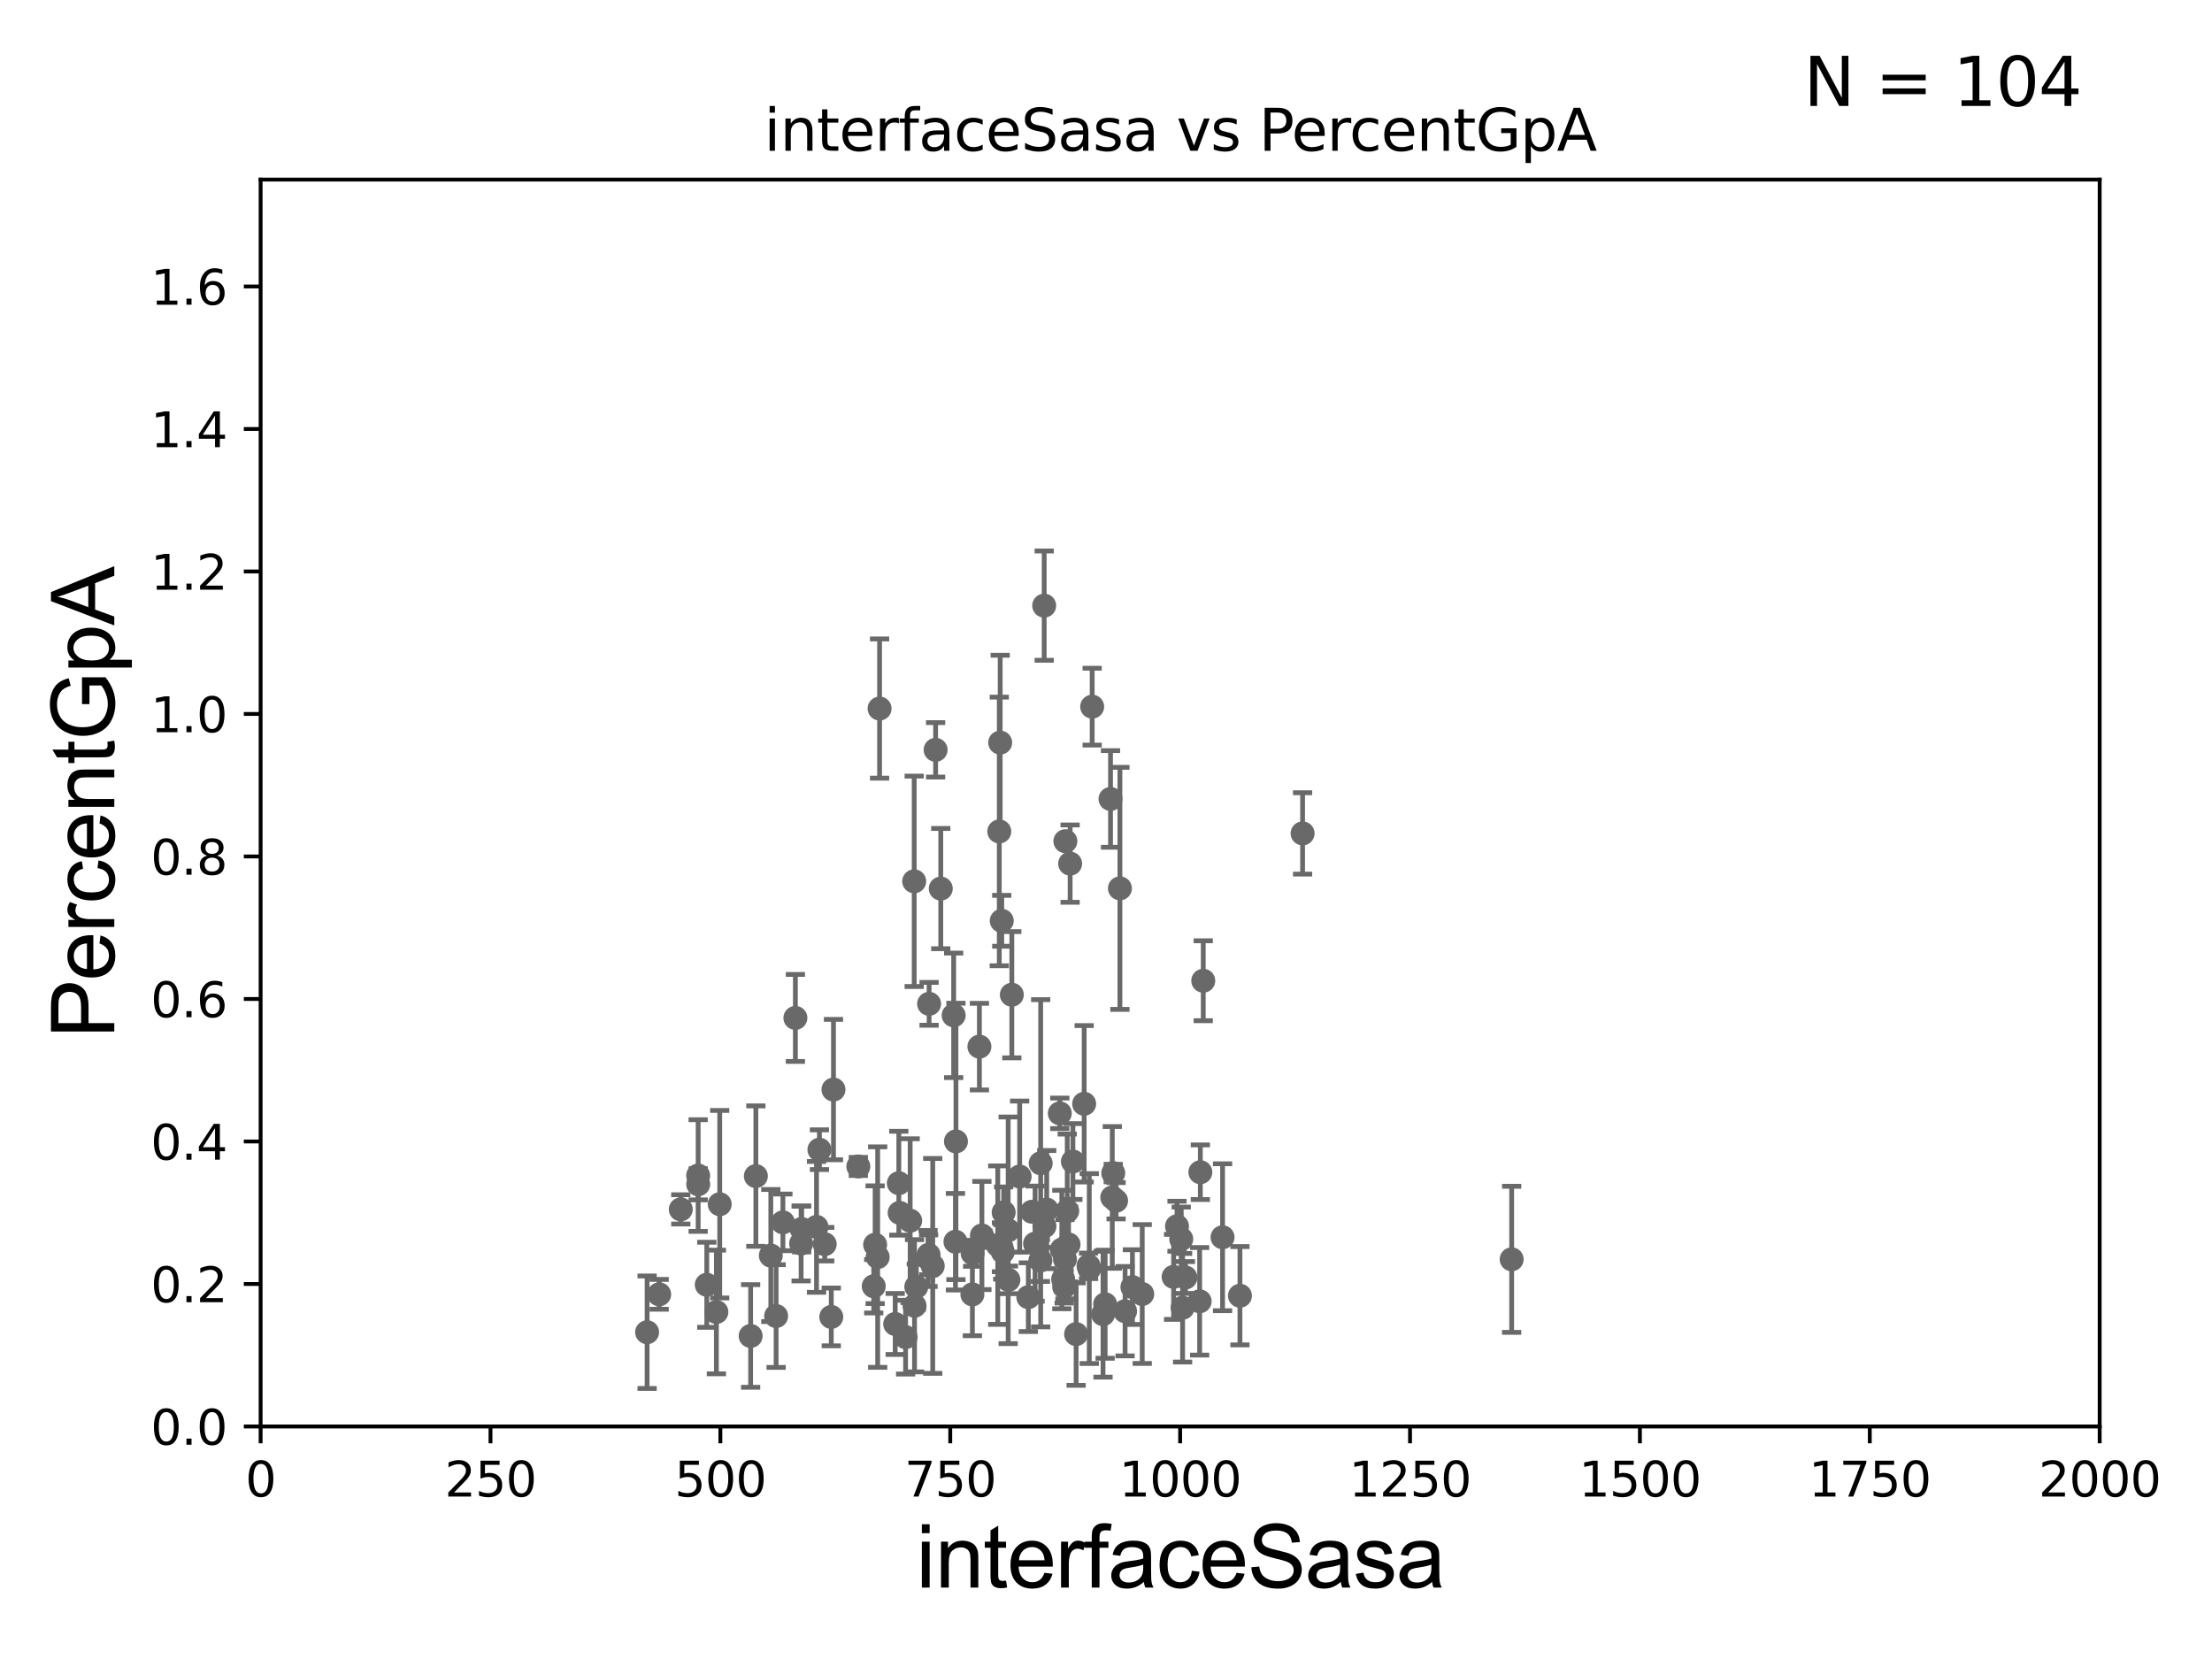 <?xml version="1.0" encoding="utf-8" standalone="no"?>
<!DOCTYPE svg PUBLIC "-//W3C//DTD SVG 1.1//EN"
  "http://www.w3.org/Graphics/SVG/1.1/DTD/svg11.dtd">
<svg xmlns:xlink="http://www.w3.org/1999/xlink" width="460.8pt" height="345.6pt" viewBox="0 0 460.8 345.6" xmlns="http://www.w3.org/2000/svg" version="1.1">
 <defs>
  <style type="text/css">*{stroke-linejoin: round; stroke-linecap: butt}</style>
 </defs>
 <g id="figure_1">
  <g id="patch_1">
   <path d="M 0 345.6 
L 460.8 345.6 
L 460.8 0 
L 0 0 
z
" style="fill: #ffffff"/>
  </g>
  <g id="axes_1">
   <g id="patch_2">
    <path d="M 54.29 297.16 
L 437.4 297.16 
L 437.4 37.411 
L 54.29 37.411 
z
" style="fill: #ffffff"/>
   </g>
   <g id="PathCollection_1">
    <defs>
     <path id="m2499ea16ad" d="M 0 1.118 
C 0.297 1.118 0.581 1 0.791 0.791 
C 1 0.581 1.118 0.297 1.118 0 
C 1.118 -0.297 1 -0.581 0.791 -0.791 
C 0.581 -1 0.297 -1.118 0 -1.118 
C -0.297 -1.118 -0.581 -1 -0.791 -0.791 
C -1 -0.581 -1.118 -0.297 -1.118 0 
C -1.118 0.297 -1 0.581 -0.791 0.791 
C -0.581 1 -0.297 1.118 0 1.118 
z
" style="stroke: #696969"/>
    </defs>
    <g clip-path="url(#p04af769a89)">
     <use xlink:href="#m2499ea16ad" x="314.908" y="262.342" style="fill: #696969; stroke: #696969"/>
     <use xlink:href="#m2499ea16ad" x="231.909" y="244.373" style="fill: #696969; stroke: #696969"/>
     <use xlink:href="#m2499ea16ad" x="223.504" y="241.967" style="fill: #696969; stroke: #696969"/>
     <use xlink:href="#m2499ea16ad" x="215.625" y="259.074" style="fill: #696969; stroke: #696969"/>
     <use xlink:href="#m2499ea16ad" x="225.85" y="229.943" style="fill: #696969; stroke: #696969"/>
     <use xlink:href="#m2499ea16ad" x="221.849" y="262.321" style="fill: #696969; stroke: #696969"/>
     <use xlink:href="#m2499ea16ad" x="187.413" y="252.653" style="fill: #696969; stroke: #696969"/>
     <use xlink:href="#m2499ea16ad" x="226.762" y="263.696" style="fill: #696969; stroke: #696969"/>
     <use xlink:href="#m2499ea16ad" x="173.629" y="226.974" style="fill: #696969; stroke: #696969"/>
     <use xlink:href="#m2499ea16ad" x="187.241" y="246.483" style="fill: #696969; stroke: #696969"/>
     <use xlink:href="#m2499ea16ad" x="232.503" y="250.135" style="fill: #696969; stroke: #696969"/>
     <use xlink:href="#m2499ea16ad" x="221.939" y="175.238" style="fill: #696969; stroke: #696969"/>
     <use xlink:href="#m2499ea16ad" x="235.903" y="268.127" style="fill: #696969; stroke: #696969"/>
     <use xlink:href="#m2499ea16ad" x="156.372" y="278.306" style="fill: #696969; stroke: #696969"/>
     <use xlink:href="#m2499ea16ad" x="163.095" y="254.642" style="fill: #696969; stroke: #696969"/>
     <use xlink:href="#m2499ea16ad" x="250.053" y="244.196" style="fill: #696969; stroke: #696969"/>
     <use xlink:href="#m2499ea16ad" x="216.794" y="242.327" style="fill: #696969; stroke: #696969"/>
     <use xlink:href="#m2499ea16ad" x="234.375" y="273.149" style="fill: #696969; stroke: #696969"/>
     <use xlink:href="#m2499ea16ad" x="188.651" y="278.551" style="fill: #696969; stroke: #696969"/>
     <use xlink:href="#m2499ea16ad" x="271.354" y="173.614" style="fill: #696969; stroke: #696969"/>
     <use xlink:href="#m2499ea16ad" x="178.808" y="242.994" style="fill: #696969; stroke: #696969"/>
     <use xlink:href="#m2499ea16ad" x="210.781" y="207.222" style="fill: #696969; stroke: #696969"/>
     <use xlink:href="#m2499ea16ad" x="195.979" y="185.108" style="fill: #696969; stroke: #696969"/>
     <use xlink:href="#m2499ea16ad" x="165.695" y="212.051" style="fill: #696969; stroke: #696969"/>
     <use xlink:href="#m2499ea16ad" x="207.852" y="259.385" style="fill: #696969; stroke: #696969"/>
     <use xlink:href="#m2499ea16ad" x="249.908" y="271.087" style="fill: #696969; stroke: #696969"/>
     <use xlink:href="#m2499ea16ad" x="231.708" y="249.448" style="fill: #696969; stroke: #696969"/>
     <use xlink:href="#m2499ea16ad" x="194.905" y="156.205" style="fill: #696969; stroke: #696969"/>
     <use xlink:href="#m2499ea16ad" x="224.176" y="277.915" style="fill: #696969; stroke: #696969"/>
     <use xlink:href="#m2499ea16ad" x="214.98" y="252.427" style="fill: #696969; stroke: #696969"/>
     <use xlink:href="#m2499ea16ad" x="216.732" y="262.587" style="fill: #696969; stroke: #696969"/>
     <use xlink:href="#m2499ea16ad" x="245.192" y="255.447" style="fill: #696969; stroke: #696969"/>
     <use xlink:href="#m2499ea16ad" x="208.683" y="191.818" style="fill: #696969; stroke: #696969"/>
     <use xlink:href="#m2499ea16ad" x="204.768" y="257.942" style="fill: #696969; stroke: #696969"/>
     <use xlink:href="#m2499ea16ad" x="182.306" y="259.299" style="fill: #696969; stroke: #696969"/>
     <use xlink:href="#m2499ea16ad" x="210.022" y="256.297" style="fill: #696969; stroke: #696969"/>
     <use xlink:href="#m2499ea16ad" x="250.659" y="204.308" style="fill: #696969; stroke: #696969"/>
     <use xlink:href="#m2499ea16ad" x="221.198" y="260.297" style="fill: #696969; stroke: #696969"/>
     <use xlink:href="#m2499ea16ad" x="222.929" y="179.908" style="fill: #696969; stroke: #696969"/>
     <use xlink:href="#m2499ea16ad" x="218.048" y="251.982" style="fill: #696969; stroke: #696969"/>
     <use xlink:href="#m2499ea16ad" x="190.443" y="183.593" style="fill: #696969; stroke: #696969"/>
     <use xlink:href="#m2499ea16ad" x="221.684" y="268.063" style="fill: #696969; stroke: #696969"/>
     <use xlink:href="#m2499ea16ad" x="204.027" y="218.035" style="fill: #696969; stroke: #696969"/>
     <use xlink:href="#m2499ea16ad" x="229.781" y="273.769" style="fill: #696969; stroke: #696969"/>
     <use xlink:href="#m2499ea16ad" x="217.524" y="126.165" style="fill: #696969; stroke: #696969"/>
     <use xlink:href="#m2499ea16ad" x="246.948" y="266.127" style="fill: #696969; stroke: #696969"/>
     <use xlink:href="#m2499ea16ad" x="222.596" y="259.243" style="fill: #696969; stroke: #696969"/>
     <use xlink:href="#m2499ea16ad" x="208.898" y="260.788" style="fill: #696969; stroke: #696969"/>
     <use xlink:href="#m2499ea16ad" x="170.702" y="239.501" style="fill: #696969; stroke: #696969"/>
     <use xlink:href="#m2499ea16ad" x="209.084" y="252.565" style="fill: #696969; stroke: #696969"/>
     <use xlink:href="#m2499ea16ad" x="202.567" y="269.65" style="fill: #696969; stroke: #696969"/>
     <use xlink:href="#m2499ea16ad" x="214.219" y="270.224" style="fill: #696969; stroke: #696969"/>
     <use xlink:href="#m2499ea16ad" x="193.332" y="262.158" style="fill: #696969; stroke: #696969"/>
     <use xlink:href="#m2499ea16ad" x="221.477" y="266.478" style="fill: #696969; stroke: #696969"/>
     <use xlink:href="#m2499ea16ad" x="161.68" y="274.156" style="fill: #696969; stroke: #696969"/>
     <use xlink:href="#m2499ea16ad" x="208.626" y="259.826" style="fill: #696969; stroke: #696969"/>
     <use xlink:href="#m2499ea16ad" x="230.22" y="271.697" style="fill: #696969; stroke: #696969"/>
     <use xlink:href="#m2499ea16ad" x="166.888" y="259.046" style="fill: #696969; stroke: #696969"/>
     <use xlink:href="#m2499ea16ad" x="141.819" y="251.934" style="fill: #696969; stroke: #696969"/>
     <use xlink:href="#m2499ea16ad" x="137.321" y="269.632" style="fill: #696969; stroke: #696969"/>
     <use xlink:href="#m2499ea16ad" x="246.075" y="258.126" style="fill: #696969; stroke: #696969"/>
     <use xlink:href="#m2499ea16ad" x="202.615" y="261.085" style="fill: #696969; stroke: #696969"/>
     <use xlink:href="#m2499ea16ad" x="166.999" y="256.02" style="fill: #696969; stroke: #696969"/>
     <use xlink:href="#m2499ea16ad" x="170.095" y="255.584" style="fill: #696969; stroke: #696969"/>
     <use xlink:href="#m2499ea16ad" x="244.485" y="265.993" style="fill: #696969; stroke: #696969"/>
     <use xlink:href="#m2499ea16ad" x="254.683" y="257.742" style="fill: #696969; stroke: #696969"/>
     <use xlink:href="#m2499ea16ad" x="217.577" y="255.446" style="fill: #696969; stroke: #696969"/>
     <use xlink:href="#m2499ea16ad" x="237.947" y="269.568" style="fill: #696969; stroke: #696969"/>
     <use xlink:href="#m2499ea16ad" x="149.238" y="273.313" style="fill: #696969; stroke: #696969"/>
     <use xlink:href="#m2499ea16ad" x="190.514" y="272.013" style="fill: #696969; stroke: #696969"/>
     <use xlink:href="#m2499ea16ad" x="134.804" y="277.527" style="fill: #696969; stroke: #696969"/>
     <use xlink:href="#m2499ea16ad" x="147.236" y="267.64" style="fill: #696969; stroke: #696969"/>
     <use xlink:href="#m2499ea16ad" x="157.462" y="245.001" style="fill: #696969; stroke: #696969"/>
     <use xlink:href="#m2499ea16ad" x="160.576" y="261.55" style="fill: #696969; stroke: #696969"/>
     <use xlink:href="#m2499ea16ad" x="145.438" y="244.886" style="fill: #696969; stroke: #696969"/>
     <use xlink:href="#m2499ea16ad" x="226.917" y="264.268" style="fill: #696969; stroke: #696969"/>
     <use xlink:href="#m2499ea16ad" x="199.142" y="237.778" style="fill: #696969; stroke: #696969"/>
     <use xlink:href="#m2499ea16ad" x="145.447" y="246.703" style="fill: #696969; stroke: #696969"/>
     <use xlink:href="#m2499ea16ad" x="189.604" y="254.293" style="fill: #696969; stroke: #696969"/>
     <use xlink:href="#m2499ea16ad" x="173.171" y="274.341" style="fill: #696969; stroke: #696969"/>
     <use xlink:href="#m2499ea16ad" x="204.548" y="257.375" style="fill: #696969; stroke: #696969"/>
     <use xlink:href="#m2499ea16ad" x="220.776" y="231.928" style="fill: #696969; stroke: #696969"/>
     <use xlink:href="#m2499ea16ad" x="194.307" y="263.714" style="fill: #696969; stroke: #696969"/>
     <use xlink:href="#m2499ea16ad" x="208.168" y="173.206" style="fill: #696969; stroke: #696969"/>
     <use xlink:href="#m2499ea16ad" x="171.805" y="259.187" style="fill: #696969; stroke: #696969"/>
     <use xlink:href="#m2499ea16ad" x="222.326" y="252.272" style="fill: #696969; stroke: #696969"/>
     <use xlink:href="#m2499ea16ad" x="182.837" y="261.876" style="fill: #696969; stroke: #696969"/>
     <use xlink:href="#m2499ea16ad" x="212.413" y="245.104" style="fill: #696969; stroke: #696969"/>
     <use xlink:href="#m2499ea16ad" x="149.931" y="250.861" style="fill: #696969; stroke: #696969"/>
     <use xlink:href="#m2499ea16ad" x="227.519" y="147.21" style="fill: #696969; stroke: #696969"/>
     <use xlink:href="#m2499ea16ad" x="183.233" y="147.604" style="fill: #696969; stroke: #696969"/>
     <use xlink:href="#m2499ea16ad" x="208.356" y="154.7" style="fill: #696969; stroke: #696969"/>
     <use xlink:href="#m2499ea16ad" x="233.3" y="185.062" style="fill: #696969; stroke: #696969"/>
     <use xlink:href="#m2499ea16ad" x="190.882" y="268.053" style="fill: #696969; stroke: #696969"/>
     <use xlink:href="#m2499ea16ad" x="246.355" y="272.43" style="fill: #696969; stroke: #696969"/>
     <use xlink:href="#m2499ea16ad" x="193.441" y="261.399" style="fill: #696969; stroke: #696969"/>
     <use xlink:href="#m2499ea16ad" x="258.304" y="269.925" style="fill: #696969; stroke: #696969"/>
     <use xlink:href="#m2499ea16ad" x="193.547" y="209.115" style="fill: #696969; stroke: #696969"/>
     <use xlink:href="#m2499ea16ad" x="182.017" y="267.951" style="fill: #696969; stroke: #696969"/>
     <use xlink:href="#m2499ea16ad" x="231.342" y="166.435" style="fill: #696969; stroke: #696969"/>
     <use xlink:href="#m2499ea16ad" x="210.07" y="266.616" style="fill: #696969; stroke: #696969"/>
     <use xlink:href="#m2499ea16ad" x="186.486" y="275.812" style="fill: #696969; stroke: #696969"/>
     <use xlink:href="#m2499ea16ad" x="198.665" y="211.513" style="fill: #696969; stroke: #696969"/>
     <use xlink:href="#m2499ea16ad" x="199.039" y="258.672" style="fill: #696969; stroke: #696969"/>
    </g>
   </g>
   <g id="matplotlib.axis_1">
    <g id="xtick_1">
     <g id="line2d_1">
      <defs>
       <path id="m98e863fee0" d="M 0 0 
L 0 3.5 
" style="stroke: #000000; stroke-width: 0.8"/>
      </defs>
      <g>
       <use xlink:href="#m98e863fee0" x="54.29" y="297.16" style="stroke: #000000; stroke-width: 0.8"/>
      </g>
     </g>
     <g id="text_1">
      <!-- 0 -->
      <g transform="translate(51.109 311.758)scale(0.1 -0.1)">
       <defs>
        <path id="DejaVuSans-30" d="M 2034 4250 
Q 1547 4250 1301 3770 
Q 1056 3291 1056 2328 
Q 1056 1369 1301 889 
Q 1547 409 2034 409 
Q 2525 409 2770 889 
Q 3016 1369 3016 2328 
Q 3016 3291 2770 3770 
Q 2525 4250 2034 4250 
z
M 2034 4750 
Q 2819 4750 3233 4129 
Q 3647 3509 3647 2328 
Q 3647 1150 3233 529 
Q 2819 -91 2034 -91 
Q 1250 -91 836 529 
Q 422 1150 422 2328 
Q 422 3509 836 4129 
Q 1250 4750 2034 4750 
z
" transform="scale(0.016)"/>
       </defs>
       <use xlink:href="#DejaVuSans-30"/>
      </g>
     </g>
    </g>
    <g id="xtick_2">
     <g id="line2d_2">
      <g>
       <use xlink:href="#m98e863fee0" x="102.179" y="297.16" style="stroke: #000000; stroke-width: 0.8"/>
      </g>
     </g>
     <g id="text_2">
      <!-- 250 -->
      <g transform="translate(92.635 311.758)scale(0.1 -0.1)">
       <defs>
        <path id="DejaVuSans-32" d="M 1228 531 
L 3431 531 
L 3431 0 
L 469 0 
L 469 531 
Q 828 903 1448 1529 
Q 2069 2156 2228 2338 
Q 2531 2678 2651 2914 
Q 2772 3150 2772 3378 
Q 2772 3750 2511 3984 
Q 2250 4219 1831 4219 
Q 1534 4219 1204 4116 
Q 875 4013 500 3803 
L 500 4441 
Q 881 4594 1212 4672 
Q 1544 4750 1819 4750 
Q 2544 4750 2975 4387 
Q 3406 4025 3406 3419 
Q 3406 3131 3298 2873 
Q 3191 2616 2906 2266 
Q 2828 2175 2409 1742 
Q 1991 1309 1228 531 
z
" transform="scale(0.016)"/>
        <path id="DejaVuSans-35" d="M 691 4666 
L 3169 4666 
L 3169 4134 
L 1269 4134 
L 1269 2991 
Q 1406 3038 1543 3061 
Q 1681 3084 1819 3084 
Q 2600 3084 3056 2656 
Q 3513 2228 3513 1497 
Q 3513 744 3044 326 
Q 2575 -91 1722 -91 
Q 1428 -91 1123 -41 
Q 819 9 494 109 
L 494 744 
Q 775 591 1075 516 
Q 1375 441 1709 441 
Q 2250 441 2565 725 
Q 2881 1009 2881 1497 
Q 2881 1984 2565 2268 
Q 2250 2553 1709 2553 
Q 1456 2553 1204 2497 
Q 953 2441 691 2322 
L 691 4666 
z
" transform="scale(0.016)"/>
       </defs>
       <use xlink:href="#DejaVuSans-32"/>
       <use xlink:href="#DejaVuSans-35" x="63.623"/>
       <use xlink:href="#DejaVuSans-30" x="127.246"/>
      </g>
     </g>
    </g>
    <g id="xtick_3">
     <g id="line2d_3">
      <g>
       <use xlink:href="#m98e863fee0" x="150.067" y="297.16" style="stroke: #000000; stroke-width: 0.8"/>
      </g>
     </g>
     <g id="text_3">
      <!-- 500 -->
      <g transform="translate(140.524 311.758)scale(0.1 -0.1)">
       <use xlink:href="#DejaVuSans-35"/>
       <use xlink:href="#DejaVuSans-30" x="63.623"/>
       <use xlink:href="#DejaVuSans-30" x="127.246"/>
      </g>
     </g>
    </g>
    <g id="xtick_4">
     <g id="line2d_4">
      <g>
       <use xlink:href="#m98e863fee0" x="197.956" y="297.16" style="stroke: #000000; stroke-width: 0.8"/>
      </g>
     </g>
     <g id="text_4">
      <!-- 750 -->
      <g transform="translate(188.412 311.758)scale(0.1 -0.1)">
       <defs>
        <path id="DejaVuSans-37" d="M 525 4666 
L 3525 4666 
L 3525 4397 
L 1831 0 
L 1172 0 
L 2766 4134 
L 525 4134 
L 525 4666 
z
" transform="scale(0.016)"/>
       </defs>
       <use xlink:href="#DejaVuSans-37"/>
       <use xlink:href="#DejaVuSans-35" x="63.623"/>
       <use xlink:href="#DejaVuSans-30" x="127.246"/>
      </g>
     </g>
    </g>
    <g id="xtick_5">
     <g id="line2d_5">
      <g>
       <use xlink:href="#m98e863fee0" x="245.845" y="297.16" style="stroke: #000000; stroke-width: 0.8"/>
      </g>
     </g>
     <g id="text_5">
      <!-- 1000 -->
      <g transform="translate(233.12 311.758)scale(0.1 -0.1)">
       <defs>
        <path id="DejaVuSans-31" d="M 794 531 
L 1825 531 
L 1825 4091 
L 703 3866 
L 703 4441 
L 1819 4666 
L 2450 4666 
L 2450 531 
L 3481 531 
L 3481 0 
L 794 0 
L 794 531 
z
" transform="scale(0.016)"/>
       </defs>
       <use xlink:href="#DejaVuSans-31"/>
       <use xlink:href="#DejaVuSans-30" x="63.623"/>
       <use xlink:href="#DejaVuSans-30" x="127.246"/>
       <use xlink:href="#DejaVuSans-30" x="190.869"/>
      </g>
     </g>
    </g>
    <g id="xtick_6">
     <g id="line2d_6">
      <g>
       <use xlink:href="#m98e863fee0" x="293.734" y="297.16" style="stroke: #000000; stroke-width: 0.8"/>
      </g>
     </g>
     <g id="text_6">
      <!-- 1250 -->
      <g transform="translate(281.009 311.758)scale(0.1 -0.1)">
       <use xlink:href="#DejaVuSans-31"/>
       <use xlink:href="#DejaVuSans-32" x="63.623"/>
       <use xlink:href="#DejaVuSans-35" x="127.246"/>
       <use xlink:href="#DejaVuSans-30" x="190.869"/>
      </g>
     </g>
    </g>
    <g id="xtick_7">
     <g id="line2d_7">
      <g>
       <use xlink:href="#m98e863fee0" x="341.623" y="297.16" style="stroke: #000000; stroke-width: 0.8"/>
      </g>
     </g>
     <g id="text_7">
      <!-- 1500 -->
      <g transform="translate(328.897 311.758)scale(0.1 -0.1)">
       <use xlink:href="#DejaVuSans-31"/>
       <use xlink:href="#DejaVuSans-35" x="63.623"/>
       <use xlink:href="#DejaVuSans-30" x="127.246"/>
       <use xlink:href="#DejaVuSans-30" x="190.869"/>
      </g>
     </g>
    </g>
    <g id="xtick_8">
     <g id="line2d_8">
      <g>
       <use xlink:href="#m98e863fee0" x="389.511" y="297.16" style="stroke: #000000; stroke-width: 0.8"/>
      </g>
     </g>
     <g id="text_8">
      <!-- 1750 -->
      <g transform="translate(376.786 311.758)scale(0.1 -0.1)">
       <use xlink:href="#DejaVuSans-31"/>
       <use xlink:href="#DejaVuSans-37" x="63.623"/>
       <use xlink:href="#DejaVuSans-35" x="127.246"/>
       <use xlink:href="#DejaVuSans-30" x="190.869"/>
      </g>
     </g>
    </g>
    <g id="xtick_9">
     <g id="line2d_9">
      <g>
       <use xlink:href="#m98e863fee0" x="437.4" y="297.16" style="stroke: #000000; stroke-width: 0.8"/>
      </g>
     </g>
     <g id="text_9">
      <!-- 2000 -->
      <g transform="translate(424.675 311.758)scale(0.1 -0.1)">
       <use xlink:href="#DejaVuSans-32"/>
       <use xlink:href="#DejaVuSans-30" x="63.623"/>
       <use xlink:href="#DejaVuSans-30" x="127.246"/>
       <use xlink:href="#DejaVuSans-30" x="190.869"/>
      </g>
     </g>
    </g>
    <g id="text_10">
     <!-- interfaceSasa -->
     <g transform="translate(190.816 330.722)scale(0.18 -0.18)">
      <defs>
       <path id="ArialMT-69" d="M 425 3934 
L 425 4581 
L 988 4581 
L 988 3934 
L 425 3934 
z
M 425 0 
L 425 3319 
L 988 3319 
L 988 0 
L 425 0 
z
" transform="scale(0.016)"/>
       <path id="ArialMT-6e" d="M 422 0 
L 422 3319 
L 928 3319 
L 928 2847 
Q 1294 3394 1984 3394 
Q 2284 3394 2536 3286 
Q 2788 3178 2913 3003 
Q 3038 2828 3088 2588 
Q 3119 2431 3119 2041 
L 3119 0 
L 2556 0 
L 2556 2019 
Q 2556 2363 2490 2533 
Q 2425 2703 2258 2804 
Q 2091 2906 1866 2906 
Q 1506 2906 1245 2678 
Q 984 2450 984 1813 
L 984 0 
L 422 0 
z
" transform="scale(0.016)"/>
       <path id="ArialMT-74" d="M 1650 503 
L 1731 6 
Q 1494 -44 1306 -44 
Q 1000 -44 831 53 
Q 663 150 594 308 
Q 525 466 525 972 
L 525 2881 
L 113 2881 
L 113 3319 
L 525 3319 
L 525 4141 
L 1084 4478 
L 1084 3319 
L 1650 3319 
L 1650 2881 
L 1084 2881 
L 1084 941 
Q 1084 700 1114 631 
Q 1144 563 1211 522 
Q 1278 481 1403 481 
Q 1497 481 1650 503 
z
" transform="scale(0.016)"/>
       <path id="ArialMT-65" d="M 2694 1069 
L 3275 997 
Q 3138 488 2766 206 
Q 2394 -75 1816 -75 
Q 1088 -75 661 373 
Q 234 822 234 1631 
Q 234 2469 665 2931 
Q 1097 3394 1784 3394 
Q 2450 3394 2872 2941 
Q 3294 2488 3294 1666 
Q 3294 1616 3291 1516 
L 816 1516 
Q 847 969 1125 678 
Q 1403 388 1819 388 
Q 2128 388 2347 550 
Q 2566 713 2694 1069 
z
M 847 1978 
L 2700 1978 
Q 2663 2397 2488 2606 
Q 2219 2931 1791 2931 
Q 1403 2931 1139 2672 
Q 875 2413 847 1978 
z
" transform="scale(0.016)"/>
       <path id="ArialMT-72" d="M 416 0 
L 416 3319 
L 922 3319 
L 922 2816 
Q 1116 3169 1280 3281 
Q 1444 3394 1641 3394 
Q 1925 3394 2219 3213 
L 2025 2691 
Q 1819 2813 1613 2813 
Q 1428 2813 1281 2702 
Q 1134 2591 1072 2394 
Q 978 2094 978 1738 
L 978 0 
L 416 0 
z
" transform="scale(0.016)"/>
       <path id="ArialMT-66" d="M 556 0 
L 556 2881 
L 59 2881 
L 59 3319 
L 556 3319 
L 556 3672 
Q 556 4006 616 4169 
Q 697 4388 901 4523 
Q 1106 4659 1475 4659 
Q 1713 4659 2000 4603 
L 1916 4113 
Q 1741 4144 1584 4144 
Q 1328 4144 1222 4034 
Q 1116 3925 1116 3625 
L 1116 3319 
L 1763 3319 
L 1763 2881 
L 1116 2881 
L 1116 0 
L 556 0 
z
" transform="scale(0.016)"/>
       <path id="ArialMT-61" d="M 2588 409 
Q 2275 144 1986 34 
Q 1697 -75 1366 -75 
Q 819 -75 525 192 
Q 231 459 231 875 
Q 231 1119 342 1320 
Q 453 1522 633 1644 
Q 813 1766 1038 1828 
Q 1203 1872 1538 1913 
Q 2219 1994 2541 2106 
Q 2544 2222 2544 2253 
Q 2544 2597 2384 2738 
Q 2169 2928 1744 2928 
Q 1347 2928 1158 2789 
Q 969 2650 878 2297 
L 328 2372 
Q 403 2725 575 2942 
Q 747 3159 1072 3276 
Q 1397 3394 1825 3394 
Q 2250 3394 2515 3294 
Q 2781 3194 2906 3042 
Q 3031 2891 3081 2659 
Q 3109 2516 3109 2141 
L 3109 1391 
Q 3109 606 3145 398 
Q 3181 191 3288 0 
L 2700 0 
Q 2613 175 2588 409 
z
M 2541 1666 
Q 2234 1541 1622 1453 
Q 1275 1403 1131 1340 
Q 988 1278 909 1158 
Q 831 1038 831 891 
Q 831 666 1001 516 
Q 1172 366 1500 366 
Q 1825 366 2078 508 
Q 2331 650 2450 897 
Q 2541 1088 2541 1459 
L 2541 1666 
z
" transform="scale(0.016)"/>
       <path id="ArialMT-63" d="M 2588 1216 
L 3141 1144 
Q 3050 572 2676 248 
Q 2303 -75 1759 -75 
Q 1078 -75 664 370 
Q 250 816 250 1647 
Q 250 2184 428 2587 
Q 606 2991 970 3192 
Q 1334 3394 1763 3394 
Q 2303 3394 2647 3120 
Q 2991 2847 3088 2344 
L 2541 2259 
Q 2463 2594 2264 2762 
Q 2066 2931 1784 2931 
Q 1359 2931 1093 2626 
Q 828 2322 828 1663 
Q 828 994 1084 691 
Q 1341 388 1753 388 
Q 2084 388 2306 591 
Q 2528 794 2588 1216 
z
" transform="scale(0.016)"/>
       <path id="ArialMT-53" d="M 288 1472 
L 859 1522 
Q 900 1178 1048 958 
Q 1197 738 1509 602 
Q 1822 466 2213 466 
Q 2559 466 2825 569 
Q 3091 672 3220 851 
Q 3350 1031 3350 1244 
Q 3350 1459 3225 1620 
Q 3100 1781 2813 1891 
Q 2628 1963 1997 2114 
Q 1366 2266 1113 2400 
Q 784 2572 623 2826 
Q 463 3081 463 3397 
Q 463 3744 659 4045 
Q 856 4347 1234 4503 
Q 1613 4659 2075 4659 
Q 2584 4659 2973 4495 
Q 3363 4331 3572 4012 
Q 3781 3694 3797 3291 
L 3216 3247 
Q 3169 3681 2898 3903 
Q 2628 4125 2100 4125 
Q 1550 4125 1298 3923 
Q 1047 3722 1047 3438 
Q 1047 3191 1225 3031 
Q 1400 2872 2139 2705 
Q 2878 2538 3153 2413 
Q 3553 2228 3743 1945 
Q 3934 1663 3934 1294 
Q 3934 928 3725 604 
Q 3516 281 3123 101 
Q 2731 -78 2241 -78 
Q 1619 -78 1198 103 
Q 778 284 539 648 
Q 300 1013 288 1472 
z
" transform="scale(0.016)"/>
       <path id="ArialMT-73" d="M 197 991 
L 753 1078 
Q 800 744 1014 566 
Q 1228 388 1613 388 
Q 2000 388 2187 545 
Q 2375 703 2375 916 
Q 2375 1106 2209 1216 
Q 2094 1291 1634 1406 
Q 1016 1563 777 1677 
Q 538 1791 414 1992 
Q 291 2194 291 2438 
Q 291 2659 392 2848 
Q 494 3038 669 3163 
Q 800 3259 1026 3326 
Q 1253 3394 1513 3394 
Q 1903 3394 2198 3281 
Q 2494 3169 2634 2976 
Q 2775 2784 2828 2463 
L 2278 2388 
Q 2241 2644 2061 2787 
Q 1881 2931 1553 2931 
Q 1166 2931 1000 2803 
Q 834 2675 834 2503 
Q 834 2394 903 2306 
Q 972 2216 1119 2156 
Q 1203 2125 1616 2013 
Q 2213 1853 2448 1751 
Q 2684 1650 2818 1456 
Q 2953 1263 2953 975 
Q 2953 694 2789 445 
Q 2625 197 2315 61 
Q 2006 -75 1616 -75 
Q 969 -75 630 194 
Q 291 463 197 991 
z
" transform="scale(0.016)"/>
      </defs>
      <use xlink:href="#ArialMT-69"/>
      <use xlink:href="#ArialMT-6e" x="22.217"/>
      <use xlink:href="#ArialMT-74" x="77.832"/>
      <use xlink:href="#ArialMT-65" x="105.615"/>
      <use xlink:href="#ArialMT-72" x="161.23"/>
      <use xlink:href="#ArialMT-66" x="194.531"/>
      <use xlink:href="#ArialMT-61" x="222.314"/>
      <use xlink:href="#ArialMT-63" x="277.93"/>
      <use xlink:href="#ArialMT-65" x="327.93"/>
      <use xlink:href="#ArialMT-53" x="383.545"/>
      <use xlink:href="#ArialMT-61" x="450.244"/>
      <use xlink:href="#ArialMT-73" x="505.859"/>
      <use xlink:href="#ArialMT-61" x="555.859"/>
     </g>
    </g>
   </g>
   <g id="matplotlib.axis_2">
    <g id="ytick_1">
     <g id="line2d_10">
      <defs>
       <path id="m83937e2850" d="M 0 0 
L -3.5 0 
" style="stroke: #000000; stroke-width: 0.8"/>
      </defs>
      <g>
       <use xlink:href="#m83937e2850" x="54.29" y="297.16" style="stroke: #000000; stroke-width: 0.8"/>
      </g>
     </g>
     <g id="text_11">
      <!-- 0.0 -->
      <g transform="translate(31.387 300.959)scale(0.1 -0.1)">
       <defs>
        <path id="DejaVuSans-2e" d="M 684 794 
L 1344 794 
L 1344 0 
L 684 0 
L 684 794 
z
" transform="scale(0.016)"/>
       </defs>
       <use xlink:href="#DejaVuSans-30"/>
       <use xlink:href="#DejaVuSans-2e" x="63.623"/>
       <use xlink:href="#DejaVuSans-30" x="95.41"/>
      </g>
     </g>
    </g>
    <g id="ytick_2">
     <g id="line2d_11">
      <g>
       <use xlink:href="#m83937e2850" x="54.29" y="267.474" style="stroke: #000000; stroke-width: 0.8"/>
      </g>
     </g>
     <g id="text_12">
      <!-- 0.2 -->
      <g transform="translate(31.387 271.274)scale(0.1 -0.1)">
       <use xlink:href="#DejaVuSans-30"/>
       <use xlink:href="#DejaVuSans-2e" x="63.623"/>
       <use xlink:href="#DejaVuSans-32" x="95.41"/>
      </g>
     </g>
    </g>
    <g id="ytick_3">
     <g id="line2d_12">
      <g>
       <use xlink:href="#m83937e2850" x="54.29" y="237.789" style="stroke: #000000; stroke-width: 0.8"/>
      </g>
     </g>
     <g id="text_13">
      <!-- 0.4 -->
      <g transform="translate(31.387 241.588)scale(0.1 -0.1)">
       <defs>
        <path id="DejaVuSans-34" d="M 2419 4116 
L 825 1625 
L 2419 1625 
L 2419 4116 
z
M 2253 4666 
L 3047 4666 
L 3047 1625 
L 3713 1625 
L 3713 1100 
L 3047 1100 
L 3047 0 
L 2419 0 
L 2419 1100 
L 313 1100 
L 313 1709 
L 2253 4666 
z
" transform="scale(0.016)"/>
       </defs>
       <use xlink:href="#DejaVuSans-30"/>
       <use xlink:href="#DejaVuSans-2e" x="63.623"/>
       <use xlink:href="#DejaVuSans-34" x="95.41"/>
      </g>
     </g>
    </g>
    <g id="ytick_4">
     <g id="line2d_13">
      <g>
       <use xlink:href="#m83937e2850" x="54.29" y="208.103" style="stroke: #000000; stroke-width: 0.8"/>
      </g>
     </g>
     <g id="text_14">
      <!-- 0.6 -->
      <g transform="translate(31.387 211.902)scale(0.1 -0.1)">
       <defs>
        <path id="DejaVuSans-36" d="M 2113 2584 
Q 1688 2584 1439 2293 
Q 1191 2003 1191 1497 
Q 1191 994 1439 701 
Q 1688 409 2113 409 
Q 2538 409 2786 701 
Q 3034 994 3034 1497 
Q 3034 2003 2786 2293 
Q 2538 2584 2113 2584 
z
M 3366 4563 
L 3366 3988 
Q 3128 4100 2886 4159 
Q 2644 4219 2406 4219 
Q 1781 4219 1451 3797 
Q 1122 3375 1075 2522 
Q 1259 2794 1537 2939 
Q 1816 3084 2150 3084 
Q 2853 3084 3261 2657 
Q 3669 2231 3669 1497 
Q 3669 778 3244 343 
Q 2819 -91 2113 -91 
Q 1303 -91 875 529 
Q 447 1150 447 2328 
Q 447 3434 972 4092 
Q 1497 4750 2381 4750 
Q 2619 4750 2861 4703 
Q 3103 4656 3366 4563 
z
" transform="scale(0.016)"/>
       </defs>
       <use xlink:href="#DejaVuSans-30"/>
       <use xlink:href="#DejaVuSans-2e" x="63.623"/>
       <use xlink:href="#DejaVuSans-36" x="95.41"/>
      </g>
     </g>
    </g>
    <g id="ytick_5">
     <g id="line2d_14">
      <g>
       <use xlink:href="#m83937e2850" x="54.29" y="178.418" style="stroke: #000000; stroke-width: 0.8"/>
      </g>
     </g>
     <g id="text_15">
      <!-- 0.8 -->
      <g transform="translate(31.387 182.217)scale(0.1 -0.1)">
       <defs>
        <path id="DejaVuSans-38" d="M 2034 2216 
Q 1584 2216 1326 1975 
Q 1069 1734 1069 1313 
Q 1069 891 1326 650 
Q 1584 409 2034 409 
Q 2484 409 2743 651 
Q 3003 894 3003 1313 
Q 3003 1734 2745 1975 
Q 2488 2216 2034 2216 
z
M 1403 2484 
Q 997 2584 770 2862 
Q 544 3141 544 3541 
Q 544 4100 942 4425 
Q 1341 4750 2034 4750 
Q 2731 4750 3128 4425 
Q 3525 4100 3525 3541 
Q 3525 3141 3298 2862 
Q 3072 2584 2669 2484 
Q 3125 2378 3379 2068 
Q 3634 1759 3634 1313 
Q 3634 634 3220 271 
Q 2806 -91 2034 -91 
Q 1263 -91 848 271 
Q 434 634 434 1313 
Q 434 1759 690 2068 
Q 947 2378 1403 2484 
z
M 1172 3481 
Q 1172 3119 1398 2916 
Q 1625 2713 2034 2713 
Q 2441 2713 2670 2916 
Q 2900 3119 2900 3481 
Q 2900 3844 2670 4047 
Q 2441 4250 2034 4250 
Q 1625 4250 1398 4047 
Q 1172 3844 1172 3481 
z
" transform="scale(0.016)"/>
       </defs>
       <use xlink:href="#DejaVuSans-30"/>
       <use xlink:href="#DejaVuSans-2e" x="63.623"/>
       <use xlink:href="#DejaVuSans-38" x="95.41"/>
      </g>
     </g>
    </g>
    <g id="ytick_6">
     <g id="line2d_15">
      <g>
       <use xlink:href="#m83937e2850" x="54.29" y="148.732" style="stroke: #000000; stroke-width: 0.8"/>
      </g>
     </g>
     <g id="text_16">
      <!-- 1.0 -->
      <g transform="translate(31.387 152.531)scale(0.1 -0.1)">
       <use xlink:href="#DejaVuSans-31"/>
       <use xlink:href="#DejaVuSans-2e" x="63.623"/>
       <use xlink:href="#DejaVuSans-30" x="95.41"/>
      </g>
     </g>
    </g>
    <g id="ytick_7">
     <g id="line2d_16">
      <g>
       <use xlink:href="#m83937e2850" x="54.29" y="119.047" style="stroke: #000000; stroke-width: 0.8"/>
      </g>
     </g>
     <g id="text_17">
      <!-- 1.2 -->
      <g transform="translate(31.387 122.846)scale(0.1 -0.1)">
       <use xlink:href="#DejaVuSans-31"/>
       <use xlink:href="#DejaVuSans-2e" x="63.623"/>
       <use xlink:href="#DejaVuSans-32" x="95.41"/>
      </g>
     </g>
    </g>
    <g id="ytick_8">
     <g id="line2d_17">
      <g>
       <use xlink:href="#m83937e2850" x="54.29" y="89.361" style="stroke: #000000; stroke-width: 0.8"/>
      </g>
     </g>
     <g id="text_18">
      <!-- 1.4 -->
      <g transform="translate(31.387 93.16)scale(0.1 -0.1)">
       <use xlink:href="#DejaVuSans-31"/>
       <use xlink:href="#DejaVuSans-2e" x="63.623"/>
       <use xlink:href="#DejaVuSans-34" x="95.41"/>
      </g>
     </g>
    </g>
    <g id="ytick_9">
     <g id="line2d_18">
      <g>
       <use xlink:href="#m83937e2850" x="54.29" y="59.675" style="stroke: #000000; stroke-width: 0.8"/>
      </g>
     </g>
     <g id="text_19">
      <!-- 1.6 -->
      <g transform="translate(31.387 63.475)scale(0.1 -0.1)">
       <use xlink:href="#DejaVuSans-31"/>
       <use xlink:href="#DejaVuSans-2e" x="63.623"/>
       <use xlink:href="#DejaVuSans-36" x="95.41"/>
      </g>
     </g>
    </g>
    <g id="text_20">
     <!-- PercentGpA -->
     <g transform="translate(23.809 216.309)rotate(-90)scale(0.18 -0.18)">
      <defs>
       <path id="ArialMT-50" d="M 494 0 
L 494 4581 
L 2222 4581 
Q 2678 4581 2919 4538 
Q 3256 4481 3484 4323 
Q 3713 4166 3852 3881 
Q 3991 3597 3991 3256 
Q 3991 2672 3619 2267 
Q 3247 1863 2275 1863 
L 1100 1863 
L 1100 0 
L 494 0 
z
M 1100 2403 
L 2284 2403 
Q 2872 2403 3119 2622 
Q 3366 2841 3366 3238 
Q 3366 3525 3220 3729 
Q 3075 3934 2838 4000 
Q 2684 4041 2272 4041 
L 1100 4041 
L 1100 2403 
z
" transform="scale(0.016)"/>
       <path id="ArialMT-47" d="M 2638 1797 
L 2638 2334 
L 4578 2338 
L 4578 638 
Q 4131 281 3656 101 
Q 3181 -78 2681 -78 
Q 2006 -78 1454 211 
Q 903 500 622 1047 
Q 341 1594 341 2269 
Q 341 2938 620 3517 
Q 900 4097 1425 4378 
Q 1950 4659 2634 4659 
Q 3131 4659 3532 4498 
Q 3934 4338 4162 4050 
Q 4391 3763 4509 3300 
L 3963 3150 
Q 3859 3500 3706 3700 
Q 3553 3900 3268 4020 
Q 2984 4141 2638 4141 
Q 2222 4141 1919 4014 
Q 1616 3888 1430 3681 
Q 1244 3475 1141 3228 
Q 966 2803 966 2306 
Q 966 1694 1177 1281 
Q 1388 869 1791 669 
Q 2194 469 2647 469 
Q 3041 469 3416 620 
Q 3791 772 3984 944 
L 3984 1797 
L 2638 1797 
z
" transform="scale(0.016)"/>
       <path id="ArialMT-70" d="M 422 -1272 
L 422 3319 
L 934 3319 
L 934 2888 
Q 1116 3141 1344 3267 
Q 1572 3394 1897 3394 
Q 2322 3394 2647 3175 
Q 2972 2956 3137 2557 
Q 3303 2159 3303 1684 
Q 3303 1175 3120 767 
Q 2938 359 2589 142 
Q 2241 -75 1856 -75 
Q 1575 -75 1351 44 
Q 1128 163 984 344 
L 984 -1272 
L 422 -1272 
z
M 931 1641 
Q 931 1000 1190 694 
Q 1450 388 1819 388 
Q 2194 388 2461 705 
Q 2728 1022 2728 1688 
Q 2728 2322 2467 2637 
Q 2206 2953 1844 2953 
Q 1484 2953 1207 2617 
Q 931 2281 931 1641 
z
" transform="scale(0.016)"/>
       <path id="ArialMT-41" d="M -9 0 
L 1750 4581 
L 2403 4581 
L 4278 0 
L 3588 0 
L 3053 1388 
L 1138 1388 
L 634 0 
L -9 0 
z
M 1313 1881 
L 2866 1881 
L 2388 3150 
Q 2169 3728 2063 4100 
Q 1975 3659 1816 3225 
L 1313 1881 
z
" transform="scale(0.016)"/>
      </defs>
      <use xlink:href="#ArialMT-50"/>
      <use xlink:href="#ArialMT-65" x="66.699"/>
      <use xlink:href="#ArialMT-72" x="122.314"/>
      <use xlink:href="#ArialMT-63" x="155.615"/>
      <use xlink:href="#ArialMT-65" x="205.615"/>
      <use xlink:href="#ArialMT-6e" x="261.23"/>
      <use xlink:href="#ArialMT-74" x="316.846"/>
      <use xlink:href="#ArialMT-47" x="344.629"/>
      <use xlink:href="#ArialMT-70" x="422.412"/>
      <use xlink:href="#ArialMT-41" x="478.027"/>
     </g>
    </g>
   </g>
   <g id="LineCollection_1">
    <path d="M 314.908 277.559 
L 314.908 247.125 
" clip-path="url(#p04af769a89)" style="fill: none; stroke: #696969"/>
    <path d="M 231.909 246.196 
L 231.909 242.551 
" clip-path="url(#p04af769a89)" style="fill: none; stroke: #696969"/>
    <path d="M 223.504 249.864 
L 223.504 234.07 
" clip-path="url(#p04af769a89)" style="fill: none; stroke: #696969"/>
    <path d="M 215.625 271.067 
L 215.625 247.08 
" clip-path="url(#p04af769a89)" style="fill: none; stroke: #696969"/>
    <path d="M 225.85 246.236 
L 225.85 213.649 
" clip-path="url(#p04af769a89)" style="fill: none; stroke: #696969"/>
    <path d="M 221.849 270.572 
L 221.849 254.069 
" clip-path="url(#p04af769a89)" style="fill: none; stroke: #696969"/>
    <path d="M 187.413 253.174 
L 187.413 252.131 
" clip-path="url(#p04af769a89)" style="fill: none; stroke: #696969"/>
    <path d="M 226.762 266.353 
L 226.762 261.039 
" clip-path="url(#p04af769a89)" style="fill: none; stroke: #696969"/>
    <path d="M 173.629 241.598 
L 173.629 212.351 
" clip-path="url(#p04af769a89)" style="fill: none; stroke: #696969"/>
    <path d="M 187.241 257.298 
L 187.241 235.669 
" clip-path="url(#p04af769a89)" style="fill: none; stroke: #696969"/>
    <path d="M 232.503 253.922 
L 232.503 246.348 
" clip-path="url(#p04af769a89)" style="fill: none; stroke: #696969"/>
    <path d="M 221.939 175.754 
L 221.939 174.721 
" clip-path="url(#p04af769a89)" style="fill: none; stroke: #696969"/>
    <path d="M 235.903 275.908 
L 235.903 260.346 
" clip-path="url(#p04af769a89)" style="fill: none; stroke: #696969"/>
    <path d="M 156.372 288.994 
L 156.372 267.617 
" clip-path="url(#p04af769a89)" style="fill: none; stroke: #696969"/>
    <path d="M 163.095 260.544 
L 163.095 248.741 
" clip-path="url(#p04af769a89)" style="fill: none; stroke: #696969"/>
    <path d="M 250.053 249.885 
L 250.053 238.508 
" clip-path="url(#p04af769a89)" style="fill: none; stroke: #696969"/>
    <path d="M 216.794 276.411 
L 216.794 208.243 
" clip-path="url(#p04af769a89)" style="fill: none; stroke: #696969"/>
    <path d="M 234.375 282.461 
L 234.375 263.836 
" clip-path="url(#p04af769a89)" style="fill: none; stroke: #696969"/>
    <path d="M 188.651 286.235 
L 188.651 270.867 
" clip-path="url(#p04af769a89)" style="fill: none; stroke: #696969"/>
    <path d="M 271.354 182.09 
L 271.354 165.137 
" clip-path="url(#p04af769a89)" style="fill: none; stroke: #696969"/>
    <path d="M 178.808 244.877 
L 178.808 241.11 
" clip-path="url(#p04af769a89)" style="fill: none; stroke: #696969"/>
    <path d="M 210.781 220.374 
L 210.781 194.071 
" clip-path="url(#p04af769a89)" style="fill: none; stroke: #696969"/>
    <path d="M 195.979 197.63 
L 195.979 172.586 
" clip-path="url(#p04af769a89)" style="fill: none; stroke: #696969"/>
    <path d="M 165.695 221.113 
L 165.695 202.988 
" clip-path="url(#p04af769a89)" style="fill: none; stroke: #696969"/>
    <path d="M 207.852 275.891 
L 207.852 242.878 
" clip-path="url(#p04af769a89)" style="fill: none; stroke: #696969"/>
    <path d="M 249.908 282.289 
L 249.908 259.884 
" clip-path="url(#p04af769a89)" style="fill: none; stroke: #696969"/>
    <path d="M 231.708 264.21 
L 231.708 234.686 
" clip-path="url(#p04af769a89)" style="fill: none; stroke: #696969"/>
    <path d="M 194.905 161.88 
L 194.905 150.531 
" clip-path="url(#p04af769a89)" style="fill: none; stroke: #696969"/>
    <path d="M 224.176 288.587 
L 224.176 267.243 
" clip-path="url(#p04af769a89)" style="fill: none; stroke: #696969"/>
    <path d="M 214.98 253.122 
L 214.98 251.732 
" clip-path="url(#p04af769a89)" style="fill: none; stroke: #696969"/>
    <path d="M 216.732 266.95 
L 216.732 258.223 
" clip-path="url(#p04af769a89)" style="fill: none; stroke: #696969"/>
    <path d="M 245.192 260.659 
L 245.192 250.236 
" clip-path="url(#p04af769a89)" style="fill: none; stroke: #696969"/>
    <path d="M 208.683 197.115 
L 208.683 186.521 
" clip-path="url(#p04af769a89)" style="fill: none; stroke: #696969"/>
    <path d="M 204.768 259.412 
L 204.768 256.472 
" clip-path="url(#p04af769a89)" style="fill: none; stroke: #696969"/>
    <path d="M 182.306 271.56 
L 182.306 247.039 
" clip-path="url(#p04af769a89)" style="fill: none; stroke: #696969"/>
    <path d="M 210.022 279.904 
L 210.022 232.69 
" clip-path="url(#p04af769a89)" style="fill: none; stroke: #696969"/>
    <path d="M 250.659 212.633 
L 250.659 195.982 
" clip-path="url(#p04af769a89)" style="fill: none; stroke: #696969"/>
    <path d="M 221.198 272.637 
L 221.198 247.956 
" clip-path="url(#p04af769a89)" style="fill: none; stroke: #696969"/>
    <path d="M 222.929 187.967 
L 222.929 171.85 
" clip-path="url(#p04af769a89)" style="fill: none; stroke: #696969"/>
    <path d="M 218.048 264.288 
L 218.048 239.677 
" clip-path="url(#p04af769a89)" style="fill: none; stroke: #696969"/>
    <path d="M 190.443 205.505 
L 190.443 161.681 
" clip-path="url(#p04af769a89)" style="fill: none; stroke: #696969"/>
    <path d="M 221.684 271.444 
L 221.684 264.682 
" clip-path="url(#p04af769a89)" style="fill: none; stroke: #696969"/>
    <path d="M 204.027 227.055 
L 204.027 209.015 
" clip-path="url(#p04af769a89)" style="fill: none; stroke: #696969"/>
    <path d="M 229.781 286.88 
L 229.781 260.657 
" clip-path="url(#p04af769a89)" style="fill: none; stroke: #696969"/>
    <path d="M 217.524 137.548 
L 217.524 114.781 
" clip-path="url(#p04af769a89)" style="fill: none; stroke: #696969"/>
    <path d="M 246.948 269.447 
L 246.948 262.808 
" clip-path="url(#p04af769a89)" style="fill: none; stroke: #696969"/>
    <path d="M 222.596 267.04 
L 222.596 251.446 
" clip-path="url(#p04af769a89)" style="fill: none; stroke: #696969"/>
    <path d="M 208.898 266.47 
L 208.898 255.106 
" clip-path="url(#p04af769a89)" style="fill: none; stroke: #696969"/>
    <path d="M 170.702 243.638 
L 170.702 235.365 
" clip-path="url(#p04af769a89)" style="fill: none; stroke: #696969"/>
    <path d="M 209.084 257.866 
L 209.084 247.264 
" clip-path="url(#p04af769a89)" style="fill: none; stroke: #696969"/>
    <path d="M 202.567 278.258 
L 202.567 261.042 
" clip-path="url(#p04af769a89)" style="fill: none; stroke: #696969"/>
    <path d="M 214.219 277.38 
L 214.219 263.068 
" clip-path="url(#p04af769a89)" style="fill: none; stroke: #696969"/>
    <path d="M 193.332 267.999 
L 193.332 256.318 
" clip-path="url(#p04af769a89)" style="fill: none; stroke: #696969"/>
    <path d="M 221.477 268.085 
L 221.477 264.872 
" clip-path="url(#p04af769a89)" style="fill: none; stroke: #696969"/>
    <path d="M 161.68 284.853 
L 161.68 263.458 
" clip-path="url(#p04af769a89)" style="fill: none; stroke: #696969"/>
    <path d="M 208.626 264.924 
L 208.626 254.728 
" clip-path="url(#p04af769a89)" style="fill: none; stroke: #696969"/>
    <path d="M 230.22 282.951 
L 230.22 260.444 
" clip-path="url(#p04af769a89)" style="fill: none; stroke: #696969"/>
    <path d="M 166.888 266.836 
L 166.888 251.257 
" clip-path="url(#p04af769a89)" style="fill: none; stroke: #696969"/>
    <path d="M 141.819 254.979 
L 141.819 248.888 
" clip-path="url(#p04af769a89)" style="fill: none; stroke: #696969"/>
    <path d="M 137.321 272.735 
L 137.321 266.528 
" clip-path="url(#p04af769a89)" style="fill: none; stroke: #696969"/>
    <path d="M 246.075 264.802 
L 246.075 251.451 
" clip-path="url(#p04af769a89)" style="fill: none; stroke: #696969"/>
    <path d="M 202.615 263.796 
L 202.615 258.374 
" clip-path="url(#p04af769a89)" style="fill: none; stroke: #696969"/>
    <path d="M 166.999 260.805 
L 166.999 251.235 
" clip-path="url(#p04af769a89)" style="fill: none; stroke: #696969"/>
    <path d="M 170.095 269.213 
L 170.095 241.954 
" clip-path="url(#p04af769a89)" style="fill: none; stroke: #696969"/>
    <path d="M 244.485 274.848 
L 244.485 257.137 
" clip-path="url(#p04af769a89)" style="fill: none; stroke: #696969"/>
    <path d="M 254.683 273.046 
L 254.683 242.438 
" clip-path="url(#p04af769a89)" style="fill: none; stroke: #696969"/>
    <path d="M 217.577 259.864 
L 217.577 251.028 
" clip-path="url(#p04af769a89)" style="fill: none; stroke: #696969"/>
    <path d="M 237.947 284.034 
L 237.947 255.102 
" clip-path="url(#p04af769a89)" style="fill: none; stroke: #696969"/>
    <path d="M 149.238 286.196 
L 149.238 260.429 
" clip-path="url(#p04af769a89)" style="fill: none; stroke: #696969"/>
    <path d="M 190.514 285.789 
L 190.514 258.237 
" clip-path="url(#p04af769a89)" style="fill: none; stroke: #696969"/>
    <path d="M 134.804 289.244 
L 134.804 265.811 
" clip-path="url(#p04af769a89)" style="fill: none; stroke: #696969"/>
    <path d="M 147.236 276.504 
L 147.236 258.776 
" clip-path="url(#p04af769a89)" style="fill: none; stroke: #696969"/>
    <path d="M 157.462 259.627 
L 157.462 230.376 
" clip-path="url(#p04af769a89)" style="fill: none; stroke: #696969"/>
    <path d="M 160.576 275.307 
L 160.576 247.794 
" clip-path="url(#p04af769a89)" style="fill: none; stroke: #696969"/>
    <path d="M 145.438 256.515 
L 145.438 233.256 
" clip-path="url(#p04af769a89)" style="fill: none; stroke: #696969"/>
    <path d="M 226.917 284.047 
L 226.917 244.489 
" clip-path="url(#p04af769a89)" style="fill: none; stroke: #696969"/>
    <path d="M 199.142 266.57 
L 199.142 208.986 
" clip-path="url(#p04af769a89)" style="fill: none; stroke: #696969"/>
    <path d="M 145.447 249.952 
L 145.447 243.454 
" clip-path="url(#p04af769a89)" style="fill: none; stroke: #696969"/>
    <path d="M 189.604 271.362 
L 189.604 237.224 
" clip-path="url(#p04af769a89)" style="fill: none; stroke: #696969"/>
    <path d="M 173.171 280.359 
L 173.171 268.322 
" clip-path="url(#p04af769a89)" style="fill: none; stroke: #696969"/>
    <path d="M 204.548 268.641 
L 204.548 246.109 
" clip-path="url(#p04af769a89)" style="fill: none; stroke: #696969"/>
    <path d="M 220.776 235.106 
L 220.776 228.749 
" clip-path="url(#p04af769a89)" style="fill: none; stroke: #696969"/>
    <path d="M 194.307 286.093 
L 194.307 241.335 
" clip-path="url(#p04af769a89)" style="fill: none; stroke: #696969"/>
    <path d="M 208.168 201.189 
L 208.168 145.223 
" clip-path="url(#p04af769a89)" style="fill: none; stroke: #696969"/>
    <path d="M 171.805 262.68 
L 171.805 255.694 
" clip-path="url(#p04af769a89)" style="fill: none; stroke: #696969"/>
    <path d="M 222.326 268.294 
L 222.326 236.249 
" clip-path="url(#p04af769a89)" style="fill: none; stroke: #696969"/>
    <path d="M 182.837 284.839 
L 182.837 238.913 
" clip-path="url(#p04af769a89)" style="fill: none; stroke: #696969"/>
    <path d="M 212.413 260.838 
L 212.413 229.37 
" clip-path="url(#p04af769a89)" style="fill: none; stroke: #696969"/>
    <path d="M 149.931 270.395 
L 149.931 231.328 
" clip-path="url(#p04af769a89)" style="fill: none; stroke: #696969"/>
    <path d="M 227.519 155.216 
L 227.519 139.204 
" clip-path="url(#p04af769a89)" style="fill: none; stroke: #696969"/>
    <path d="M 183.233 162.105 
L 183.233 133.103 
" clip-path="url(#p04af769a89)" style="fill: none; stroke: #696969"/>
    <path d="M 208.356 172.9 
L 208.356 136.499 
" clip-path="url(#p04af769a89)" style="fill: none; stroke: #696969"/>
    <path d="M 233.3 210.272 
L 233.3 159.852 
" clip-path="url(#p04af769a89)" style="fill: none; stroke: #696969"/>
    <path d="M 190.882 272.778 
L 190.882 263.328 
" clip-path="url(#p04af769a89)" style="fill: none; stroke: #696969"/>
    <path d="M 246.355 283.74 
L 246.355 261.121 
" clip-path="url(#p04af769a89)" style="fill: none; stroke: #696969"/>
    <path d="M 193.441 265.543 
L 193.441 257.254 
" clip-path="url(#p04af769a89)" style="fill: none; stroke: #696969"/>
    <path d="M 258.304 280.166 
L 258.304 259.684 
" clip-path="url(#p04af769a89)" style="fill: none; stroke: #696969"/>
    <path d="M 193.547 213.579 
L 193.547 204.65 
" clip-path="url(#p04af769a89)" style="fill: none; stroke: #696969"/>
    <path d="M 182.017 273.513 
L 182.017 262.389 
" clip-path="url(#p04af769a89)" style="fill: none; stroke: #696969"/>
    <path d="M 231.342 176.498 
L 231.342 156.372 
" clip-path="url(#p04af769a89)" style="fill: none; stroke: #696969"/>
    <path d="M 210.07 269.49 
L 210.07 263.742 
" clip-path="url(#p04af769a89)" style="fill: none; stroke: #696969"/>
    <path d="M 186.486 282.163 
L 186.486 269.461 
" clip-path="url(#p04af769a89)" style="fill: none; stroke: #696969"/>
    <path d="M 198.665 224.482 
L 198.665 198.543 
" clip-path="url(#p04af769a89)" style="fill: none; stroke: #696969"/>
    <path d="M 199.039 268.727 
L 199.039 248.616 
" clip-path="url(#p04af769a89)" style="fill: none; stroke: #696969"/>
   </g>
   <g id="line2d_19">
    <defs>
     <path id="mf4ab5fcc72" d="M 2 0 
L -2 -0 
" style="stroke: #696969"/>
    </defs>
    <g clip-path="url(#p04af769a89)">
     <use xlink:href="#mf4ab5fcc72" x="314.908" y="277.559" style="fill: #696969; stroke: #696969"/>
     <use xlink:href="#mf4ab5fcc72" x="231.909" y="246.196" style="fill: #696969; stroke: #696969"/>
     <use xlink:href="#mf4ab5fcc72" x="223.504" y="249.864" style="fill: #696969; stroke: #696969"/>
     <use xlink:href="#mf4ab5fcc72" x="215.625" y="271.067" style="fill: #696969; stroke: #696969"/>
     <use xlink:href="#mf4ab5fcc72" x="225.85" y="246.236" style="fill: #696969; stroke: #696969"/>
     <use xlink:href="#mf4ab5fcc72" x="221.849" y="270.572" style="fill: #696969; stroke: #696969"/>
     <use xlink:href="#mf4ab5fcc72" x="187.413" y="253.174" style="fill: #696969; stroke: #696969"/>
     <use xlink:href="#mf4ab5fcc72" x="226.762" y="266.353" style="fill: #696969; stroke: #696969"/>
     <use xlink:href="#mf4ab5fcc72" x="173.629" y="241.598" style="fill: #696969; stroke: #696969"/>
     <use xlink:href="#mf4ab5fcc72" x="187.241" y="257.298" style="fill: #696969; stroke: #696969"/>
     <use xlink:href="#mf4ab5fcc72" x="232.503" y="253.922" style="fill: #696969; stroke: #696969"/>
     <use xlink:href="#mf4ab5fcc72" x="221.939" y="175.754" style="fill: #696969; stroke: #696969"/>
     <use xlink:href="#mf4ab5fcc72" x="235.903" y="275.908" style="fill: #696969; stroke: #696969"/>
     <use xlink:href="#mf4ab5fcc72" x="156.372" y="288.994" style="fill: #696969; stroke: #696969"/>
     <use xlink:href="#mf4ab5fcc72" x="163.095" y="260.544" style="fill: #696969; stroke: #696969"/>
     <use xlink:href="#mf4ab5fcc72" x="250.053" y="249.885" style="fill: #696969; stroke: #696969"/>
     <use xlink:href="#mf4ab5fcc72" x="216.794" y="276.411" style="fill: #696969; stroke: #696969"/>
     <use xlink:href="#mf4ab5fcc72" x="234.375" y="282.461" style="fill: #696969; stroke: #696969"/>
     <use xlink:href="#mf4ab5fcc72" x="188.651" y="286.235" style="fill: #696969; stroke: #696969"/>
     <use xlink:href="#mf4ab5fcc72" x="271.354" y="182.09" style="fill: #696969; stroke: #696969"/>
     <use xlink:href="#mf4ab5fcc72" x="178.808" y="244.877" style="fill: #696969; stroke: #696969"/>
     <use xlink:href="#mf4ab5fcc72" x="210.781" y="220.374" style="fill: #696969; stroke: #696969"/>
     <use xlink:href="#mf4ab5fcc72" x="195.979" y="197.63" style="fill: #696969; stroke: #696969"/>
     <use xlink:href="#mf4ab5fcc72" x="165.695" y="221.113" style="fill: #696969; stroke: #696969"/>
     <use xlink:href="#mf4ab5fcc72" x="207.852" y="275.891" style="fill: #696969; stroke: #696969"/>
     <use xlink:href="#mf4ab5fcc72" x="249.908" y="282.289" style="fill: #696969; stroke: #696969"/>
     <use xlink:href="#mf4ab5fcc72" x="231.708" y="264.21" style="fill: #696969; stroke: #696969"/>
     <use xlink:href="#mf4ab5fcc72" x="194.905" y="161.88" style="fill: #696969; stroke: #696969"/>
     <use xlink:href="#mf4ab5fcc72" x="224.176" y="288.587" style="fill: #696969; stroke: #696969"/>
     <use xlink:href="#mf4ab5fcc72" x="214.98" y="253.122" style="fill: #696969; stroke: #696969"/>
     <use xlink:href="#mf4ab5fcc72" x="216.732" y="266.95" style="fill: #696969; stroke: #696969"/>
     <use xlink:href="#mf4ab5fcc72" x="245.192" y="260.659" style="fill: #696969; stroke: #696969"/>
     <use xlink:href="#mf4ab5fcc72" x="208.683" y="197.115" style="fill: #696969; stroke: #696969"/>
     <use xlink:href="#mf4ab5fcc72" x="204.768" y="259.412" style="fill: #696969; stroke: #696969"/>
     <use xlink:href="#mf4ab5fcc72" x="182.306" y="271.56" style="fill: #696969; stroke: #696969"/>
     <use xlink:href="#mf4ab5fcc72" x="210.022" y="279.904" style="fill: #696969; stroke: #696969"/>
     <use xlink:href="#mf4ab5fcc72" x="250.659" y="212.633" style="fill: #696969; stroke: #696969"/>
     <use xlink:href="#mf4ab5fcc72" x="221.198" y="272.637" style="fill: #696969; stroke: #696969"/>
     <use xlink:href="#mf4ab5fcc72" x="222.929" y="187.967" style="fill: #696969; stroke: #696969"/>
     <use xlink:href="#mf4ab5fcc72" x="218.048" y="264.288" style="fill: #696969; stroke: #696969"/>
     <use xlink:href="#mf4ab5fcc72" x="190.443" y="205.505" style="fill: #696969; stroke: #696969"/>
     <use xlink:href="#mf4ab5fcc72" x="221.684" y="271.444" style="fill: #696969; stroke: #696969"/>
     <use xlink:href="#mf4ab5fcc72" x="204.027" y="227.055" style="fill: #696969; stroke: #696969"/>
     <use xlink:href="#mf4ab5fcc72" x="229.781" y="286.88" style="fill: #696969; stroke: #696969"/>
     <use xlink:href="#mf4ab5fcc72" x="217.524" y="137.548" style="fill: #696969; stroke: #696969"/>
     <use xlink:href="#mf4ab5fcc72" x="246.948" y="269.447" style="fill: #696969; stroke: #696969"/>
     <use xlink:href="#mf4ab5fcc72" x="222.596" y="267.04" style="fill: #696969; stroke: #696969"/>
     <use xlink:href="#mf4ab5fcc72" x="208.898" y="266.47" style="fill: #696969; stroke: #696969"/>
     <use xlink:href="#mf4ab5fcc72" x="170.702" y="243.638" style="fill: #696969; stroke: #696969"/>
     <use xlink:href="#mf4ab5fcc72" x="209.084" y="257.866" style="fill: #696969; stroke: #696969"/>
     <use xlink:href="#mf4ab5fcc72" x="202.567" y="278.258" style="fill: #696969; stroke: #696969"/>
     <use xlink:href="#mf4ab5fcc72" x="214.219" y="277.38" style="fill: #696969; stroke: #696969"/>
     <use xlink:href="#mf4ab5fcc72" x="193.332" y="267.999" style="fill: #696969; stroke: #696969"/>
     <use xlink:href="#mf4ab5fcc72" x="221.477" y="268.085" style="fill: #696969; stroke: #696969"/>
     <use xlink:href="#mf4ab5fcc72" x="161.68" y="284.853" style="fill: #696969; stroke: #696969"/>
     <use xlink:href="#mf4ab5fcc72" x="208.626" y="264.924" style="fill: #696969; stroke: #696969"/>
     <use xlink:href="#mf4ab5fcc72" x="230.22" y="282.951" style="fill: #696969; stroke: #696969"/>
     <use xlink:href="#mf4ab5fcc72" x="166.888" y="266.836" style="fill: #696969; stroke: #696969"/>
     <use xlink:href="#mf4ab5fcc72" x="141.819" y="254.979" style="fill: #696969; stroke: #696969"/>
     <use xlink:href="#mf4ab5fcc72" x="137.321" y="272.735" style="fill: #696969; stroke: #696969"/>
     <use xlink:href="#mf4ab5fcc72" x="246.075" y="264.802" style="fill: #696969; stroke: #696969"/>
     <use xlink:href="#mf4ab5fcc72" x="202.615" y="263.796" style="fill: #696969; stroke: #696969"/>
     <use xlink:href="#mf4ab5fcc72" x="166.999" y="260.805" style="fill: #696969; stroke: #696969"/>
     <use xlink:href="#mf4ab5fcc72" x="170.095" y="269.213" style="fill: #696969; stroke: #696969"/>
     <use xlink:href="#mf4ab5fcc72" x="244.485" y="274.848" style="fill: #696969; stroke: #696969"/>
     <use xlink:href="#mf4ab5fcc72" x="254.683" y="273.046" style="fill: #696969; stroke: #696969"/>
     <use xlink:href="#mf4ab5fcc72" x="217.577" y="259.864" style="fill: #696969; stroke: #696969"/>
     <use xlink:href="#mf4ab5fcc72" x="237.947" y="284.034" style="fill: #696969; stroke: #696969"/>
     <use xlink:href="#mf4ab5fcc72" x="149.238" y="286.196" style="fill: #696969; stroke: #696969"/>
     <use xlink:href="#mf4ab5fcc72" x="190.514" y="285.789" style="fill: #696969; stroke: #696969"/>
     <use xlink:href="#mf4ab5fcc72" x="134.804" y="289.244" style="fill: #696969; stroke: #696969"/>
     <use xlink:href="#mf4ab5fcc72" x="147.236" y="276.504" style="fill: #696969; stroke: #696969"/>
     <use xlink:href="#mf4ab5fcc72" x="157.462" y="259.627" style="fill: #696969; stroke: #696969"/>
     <use xlink:href="#mf4ab5fcc72" x="160.576" y="275.307" style="fill: #696969; stroke: #696969"/>
     <use xlink:href="#mf4ab5fcc72" x="145.438" y="256.515" style="fill: #696969; stroke: #696969"/>
     <use xlink:href="#mf4ab5fcc72" x="226.917" y="284.047" style="fill: #696969; stroke: #696969"/>
     <use xlink:href="#mf4ab5fcc72" x="199.142" y="266.57" style="fill: #696969; stroke: #696969"/>
     <use xlink:href="#mf4ab5fcc72" x="145.447" y="249.952" style="fill: #696969; stroke: #696969"/>
     <use xlink:href="#mf4ab5fcc72" x="189.604" y="271.362" style="fill: #696969; stroke: #696969"/>
     <use xlink:href="#mf4ab5fcc72" x="173.171" y="280.359" style="fill: #696969; stroke: #696969"/>
     <use xlink:href="#mf4ab5fcc72" x="204.548" y="268.641" style="fill: #696969; stroke: #696969"/>
     <use xlink:href="#mf4ab5fcc72" x="220.776" y="235.106" style="fill: #696969; stroke: #696969"/>
     <use xlink:href="#mf4ab5fcc72" x="194.307" y="286.093" style="fill: #696969; stroke: #696969"/>
     <use xlink:href="#mf4ab5fcc72" x="208.168" y="201.189" style="fill: #696969; stroke: #696969"/>
     <use xlink:href="#mf4ab5fcc72" x="171.805" y="262.68" style="fill: #696969; stroke: #696969"/>
     <use xlink:href="#mf4ab5fcc72" x="222.326" y="268.294" style="fill: #696969; stroke: #696969"/>
     <use xlink:href="#mf4ab5fcc72" x="182.837" y="284.839" style="fill: #696969; stroke: #696969"/>
     <use xlink:href="#mf4ab5fcc72" x="212.413" y="260.838" style="fill: #696969; stroke: #696969"/>
     <use xlink:href="#mf4ab5fcc72" x="149.931" y="270.395" style="fill: #696969; stroke: #696969"/>
     <use xlink:href="#mf4ab5fcc72" x="227.519" y="155.216" style="fill: #696969; stroke: #696969"/>
     <use xlink:href="#mf4ab5fcc72" x="183.233" y="162.105" style="fill: #696969; stroke: #696969"/>
     <use xlink:href="#mf4ab5fcc72" x="208.356" y="172.9" style="fill: #696969; stroke: #696969"/>
     <use xlink:href="#mf4ab5fcc72" x="233.3" y="210.272" style="fill: #696969; stroke: #696969"/>
     <use xlink:href="#mf4ab5fcc72" x="190.882" y="272.778" style="fill: #696969; stroke: #696969"/>
     <use xlink:href="#mf4ab5fcc72" x="246.355" y="283.74" style="fill: #696969; stroke: #696969"/>
     <use xlink:href="#mf4ab5fcc72" x="193.441" y="265.543" style="fill: #696969; stroke: #696969"/>
     <use xlink:href="#mf4ab5fcc72" x="258.304" y="280.166" style="fill: #696969; stroke: #696969"/>
     <use xlink:href="#mf4ab5fcc72" x="193.547" y="213.579" style="fill: #696969; stroke: #696969"/>
     <use xlink:href="#mf4ab5fcc72" x="182.017" y="273.513" style="fill: #696969; stroke: #696969"/>
     <use xlink:href="#mf4ab5fcc72" x="231.342" y="176.498" style="fill: #696969; stroke: #696969"/>
     <use xlink:href="#mf4ab5fcc72" x="210.07" y="269.49" style="fill: #696969; stroke: #696969"/>
     <use xlink:href="#mf4ab5fcc72" x="186.486" y="282.163" style="fill: #696969; stroke: #696969"/>
     <use xlink:href="#mf4ab5fcc72" x="198.665" y="224.482" style="fill: #696969; stroke: #696969"/>
     <use xlink:href="#mf4ab5fcc72" x="199.039" y="268.727" style="fill: #696969; stroke: #696969"/>
    </g>
   </g>
   <g id="line2d_20">
    <g clip-path="url(#p04af769a89)">
     <use xlink:href="#mf4ab5fcc72" x="314.908" y="247.125" style="fill: #696969; stroke: #696969"/>
     <use xlink:href="#mf4ab5fcc72" x="231.909" y="242.551" style="fill: #696969; stroke: #696969"/>
     <use xlink:href="#mf4ab5fcc72" x="223.504" y="234.07" style="fill: #696969; stroke: #696969"/>
     <use xlink:href="#mf4ab5fcc72" x="215.625" y="247.08" style="fill: #696969; stroke: #696969"/>
     <use xlink:href="#mf4ab5fcc72" x="225.85" y="213.649" style="fill: #696969; stroke: #696969"/>
     <use xlink:href="#mf4ab5fcc72" x="221.849" y="254.069" style="fill: #696969; stroke: #696969"/>
     <use xlink:href="#mf4ab5fcc72" x="187.413" y="252.131" style="fill: #696969; stroke: #696969"/>
     <use xlink:href="#mf4ab5fcc72" x="226.762" y="261.039" style="fill: #696969; stroke: #696969"/>
     <use xlink:href="#mf4ab5fcc72" x="173.629" y="212.351" style="fill: #696969; stroke: #696969"/>
     <use xlink:href="#mf4ab5fcc72" x="187.241" y="235.669" style="fill: #696969; stroke: #696969"/>
     <use xlink:href="#mf4ab5fcc72" x="232.503" y="246.348" style="fill: #696969; stroke: #696969"/>
     <use xlink:href="#mf4ab5fcc72" x="221.939" y="174.721" style="fill: #696969; stroke: #696969"/>
     <use xlink:href="#mf4ab5fcc72" x="235.903" y="260.346" style="fill: #696969; stroke: #696969"/>
     <use xlink:href="#mf4ab5fcc72" x="156.372" y="267.617" style="fill: #696969; stroke: #696969"/>
     <use xlink:href="#mf4ab5fcc72" x="163.095" y="248.741" style="fill: #696969; stroke: #696969"/>
     <use xlink:href="#mf4ab5fcc72" x="250.053" y="238.508" style="fill: #696969; stroke: #696969"/>
     <use xlink:href="#mf4ab5fcc72" x="216.794" y="208.243" style="fill: #696969; stroke: #696969"/>
     <use xlink:href="#mf4ab5fcc72" x="234.375" y="263.836" style="fill: #696969; stroke: #696969"/>
     <use xlink:href="#mf4ab5fcc72" x="188.651" y="270.867" style="fill: #696969; stroke: #696969"/>
     <use xlink:href="#mf4ab5fcc72" x="271.354" y="165.137" style="fill: #696969; stroke: #696969"/>
     <use xlink:href="#mf4ab5fcc72" x="178.808" y="241.11" style="fill: #696969; stroke: #696969"/>
     <use xlink:href="#mf4ab5fcc72" x="210.781" y="194.071" style="fill: #696969; stroke: #696969"/>
     <use xlink:href="#mf4ab5fcc72" x="195.979" y="172.586" style="fill: #696969; stroke: #696969"/>
     <use xlink:href="#mf4ab5fcc72" x="165.695" y="202.988" style="fill: #696969; stroke: #696969"/>
     <use xlink:href="#mf4ab5fcc72" x="207.852" y="242.878" style="fill: #696969; stroke: #696969"/>
     <use xlink:href="#mf4ab5fcc72" x="249.908" y="259.884" style="fill: #696969; stroke: #696969"/>
     <use xlink:href="#mf4ab5fcc72" x="231.708" y="234.686" style="fill: #696969; stroke: #696969"/>
     <use xlink:href="#mf4ab5fcc72" x="194.905" y="150.531" style="fill: #696969; stroke: #696969"/>
     <use xlink:href="#mf4ab5fcc72" x="224.176" y="267.243" style="fill: #696969; stroke: #696969"/>
     <use xlink:href="#mf4ab5fcc72" x="214.98" y="251.732" style="fill: #696969; stroke: #696969"/>
     <use xlink:href="#mf4ab5fcc72" x="216.732" y="258.223" style="fill: #696969; stroke: #696969"/>
     <use xlink:href="#mf4ab5fcc72" x="245.192" y="250.236" style="fill: #696969; stroke: #696969"/>
     <use xlink:href="#mf4ab5fcc72" x="208.683" y="186.521" style="fill: #696969; stroke: #696969"/>
     <use xlink:href="#mf4ab5fcc72" x="204.768" y="256.472" style="fill: #696969; stroke: #696969"/>
     <use xlink:href="#mf4ab5fcc72" x="182.306" y="247.039" style="fill: #696969; stroke: #696969"/>
     <use xlink:href="#mf4ab5fcc72" x="210.022" y="232.69" style="fill: #696969; stroke: #696969"/>
     <use xlink:href="#mf4ab5fcc72" x="250.659" y="195.982" style="fill: #696969; stroke: #696969"/>
     <use xlink:href="#mf4ab5fcc72" x="221.198" y="247.956" style="fill: #696969; stroke: #696969"/>
     <use xlink:href="#mf4ab5fcc72" x="222.929" y="171.85" style="fill: #696969; stroke: #696969"/>
     <use xlink:href="#mf4ab5fcc72" x="218.048" y="239.677" style="fill: #696969; stroke: #696969"/>
     <use xlink:href="#mf4ab5fcc72" x="190.443" y="161.681" style="fill: #696969; stroke: #696969"/>
     <use xlink:href="#mf4ab5fcc72" x="221.684" y="264.682" style="fill: #696969; stroke: #696969"/>
     <use xlink:href="#mf4ab5fcc72" x="204.027" y="209.015" style="fill: #696969; stroke: #696969"/>
     <use xlink:href="#mf4ab5fcc72" x="229.781" y="260.657" style="fill: #696969; stroke: #696969"/>
     <use xlink:href="#mf4ab5fcc72" x="217.524" y="114.781" style="fill: #696969; stroke: #696969"/>
     <use xlink:href="#mf4ab5fcc72" x="246.948" y="262.808" style="fill: #696969; stroke: #696969"/>
     <use xlink:href="#mf4ab5fcc72" x="222.596" y="251.446" style="fill: #696969; stroke: #696969"/>
     <use xlink:href="#mf4ab5fcc72" x="208.898" y="255.106" style="fill: #696969; stroke: #696969"/>
     <use xlink:href="#mf4ab5fcc72" x="170.702" y="235.365" style="fill: #696969; stroke: #696969"/>
     <use xlink:href="#mf4ab5fcc72" x="209.084" y="247.264" style="fill: #696969; stroke: #696969"/>
     <use xlink:href="#mf4ab5fcc72" x="202.567" y="261.042" style="fill: #696969; stroke: #696969"/>
     <use xlink:href="#mf4ab5fcc72" x="214.219" y="263.068" style="fill: #696969; stroke: #696969"/>
     <use xlink:href="#mf4ab5fcc72" x="193.332" y="256.318" style="fill: #696969; stroke: #696969"/>
     <use xlink:href="#mf4ab5fcc72" x="221.477" y="264.872" style="fill: #696969; stroke: #696969"/>
     <use xlink:href="#mf4ab5fcc72" x="161.68" y="263.458" style="fill: #696969; stroke: #696969"/>
     <use xlink:href="#mf4ab5fcc72" x="208.626" y="254.728" style="fill: #696969; stroke: #696969"/>
     <use xlink:href="#mf4ab5fcc72" x="230.22" y="260.444" style="fill: #696969; stroke: #696969"/>
     <use xlink:href="#mf4ab5fcc72" x="166.888" y="251.257" style="fill: #696969; stroke: #696969"/>
     <use xlink:href="#mf4ab5fcc72" x="141.819" y="248.888" style="fill: #696969; stroke: #696969"/>
     <use xlink:href="#mf4ab5fcc72" x="137.321" y="266.528" style="fill: #696969; stroke: #696969"/>
     <use xlink:href="#mf4ab5fcc72" x="246.075" y="251.451" style="fill: #696969; stroke: #696969"/>
     <use xlink:href="#mf4ab5fcc72" x="202.615" y="258.374" style="fill: #696969; stroke: #696969"/>
     <use xlink:href="#mf4ab5fcc72" x="166.999" y="251.235" style="fill: #696969; stroke: #696969"/>
     <use xlink:href="#mf4ab5fcc72" x="170.095" y="241.954" style="fill: #696969; stroke: #696969"/>
     <use xlink:href="#mf4ab5fcc72" x="244.485" y="257.137" style="fill: #696969; stroke: #696969"/>
     <use xlink:href="#mf4ab5fcc72" x="254.683" y="242.438" style="fill: #696969; stroke: #696969"/>
     <use xlink:href="#mf4ab5fcc72" x="217.577" y="251.028" style="fill: #696969; stroke: #696969"/>
     <use xlink:href="#mf4ab5fcc72" x="237.947" y="255.102" style="fill: #696969; stroke: #696969"/>
     <use xlink:href="#mf4ab5fcc72" x="149.238" y="260.429" style="fill: #696969; stroke: #696969"/>
     <use xlink:href="#mf4ab5fcc72" x="190.514" y="258.237" style="fill: #696969; stroke: #696969"/>
     <use xlink:href="#mf4ab5fcc72" x="134.804" y="265.811" style="fill: #696969; stroke: #696969"/>
     <use xlink:href="#mf4ab5fcc72" x="147.236" y="258.776" style="fill: #696969; stroke: #696969"/>
     <use xlink:href="#mf4ab5fcc72" x="157.462" y="230.376" style="fill: #696969; stroke: #696969"/>
     <use xlink:href="#mf4ab5fcc72" x="160.576" y="247.794" style="fill: #696969; stroke: #696969"/>
     <use xlink:href="#mf4ab5fcc72" x="145.438" y="233.256" style="fill: #696969; stroke: #696969"/>
     <use xlink:href="#mf4ab5fcc72" x="226.917" y="244.489" style="fill: #696969; stroke: #696969"/>
     <use xlink:href="#mf4ab5fcc72" x="199.142" y="208.986" style="fill: #696969; stroke: #696969"/>
     <use xlink:href="#mf4ab5fcc72" x="145.447" y="243.454" style="fill: #696969; stroke: #696969"/>
     <use xlink:href="#mf4ab5fcc72" x="189.604" y="237.224" style="fill: #696969; stroke: #696969"/>
     <use xlink:href="#mf4ab5fcc72" x="173.171" y="268.322" style="fill: #696969; stroke: #696969"/>
     <use xlink:href="#mf4ab5fcc72" x="204.548" y="246.109" style="fill: #696969; stroke: #696969"/>
     <use xlink:href="#mf4ab5fcc72" x="220.776" y="228.749" style="fill: #696969; stroke: #696969"/>
     <use xlink:href="#mf4ab5fcc72" x="194.307" y="241.335" style="fill: #696969; stroke: #696969"/>
     <use xlink:href="#mf4ab5fcc72" x="208.168" y="145.223" style="fill: #696969; stroke: #696969"/>
     <use xlink:href="#mf4ab5fcc72" x="171.805" y="255.694" style="fill: #696969; stroke: #696969"/>
     <use xlink:href="#mf4ab5fcc72" x="222.326" y="236.249" style="fill: #696969; stroke: #696969"/>
     <use xlink:href="#mf4ab5fcc72" x="182.837" y="238.913" style="fill: #696969; stroke: #696969"/>
     <use xlink:href="#mf4ab5fcc72" x="212.413" y="229.37" style="fill: #696969; stroke: #696969"/>
     <use xlink:href="#mf4ab5fcc72" x="149.931" y="231.328" style="fill: #696969; stroke: #696969"/>
     <use xlink:href="#mf4ab5fcc72" x="227.519" y="139.204" style="fill: #696969; stroke: #696969"/>
     <use xlink:href="#mf4ab5fcc72" x="183.233" y="133.103" style="fill: #696969; stroke: #696969"/>
     <use xlink:href="#mf4ab5fcc72" x="208.356" y="136.499" style="fill: #696969; stroke: #696969"/>
     <use xlink:href="#mf4ab5fcc72" x="233.3" y="159.852" style="fill: #696969; stroke: #696969"/>
     <use xlink:href="#mf4ab5fcc72" x="190.882" y="263.328" style="fill: #696969; stroke: #696969"/>
     <use xlink:href="#mf4ab5fcc72" x="246.355" y="261.121" style="fill: #696969; stroke: #696969"/>
     <use xlink:href="#mf4ab5fcc72" x="193.441" y="257.254" style="fill: #696969; stroke: #696969"/>
     <use xlink:href="#mf4ab5fcc72" x="258.304" y="259.684" style="fill: #696969; stroke: #696969"/>
     <use xlink:href="#mf4ab5fcc72" x="193.547" y="204.65" style="fill: #696969; stroke: #696969"/>
     <use xlink:href="#mf4ab5fcc72" x="182.017" y="262.389" style="fill: #696969; stroke: #696969"/>
     <use xlink:href="#mf4ab5fcc72" x="231.342" y="156.372" style="fill: #696969; stroke: #696969"/>
     <use xlink:href="#mf4ab5fcc72" x="210.07" y="263.742" style="fill: #696969; stroke: #696969"/>
     <use xlink:href="#mf4ab5fcc72" x="186.486" y="269.461" style="fill: #696969; stroke: #696969"/>
     <use xlink:href="#mf4ab5fcc72" x="198.665" y="198.543" style="fill: #696969; stroke: #696969"/>
     <use xlink:href="#mf4ab5fcc72" x="199.039" y="248.616" style="fill: #696969; stroke: #696969"/>
    </g>
   </g>
   <g id="line2d_21">
    <defs>
     <path id="m9b0cf7033c" d="M 0 2 
C 0.53 2 1.039 1.789 1.414 1.414 
C 1.789 1.039 2 0.53 2 0 
C 2 -0.53 1.789 -1.039 1.414 -1.414 
C 1.039 -1.789 0.53 -2 0 -2 
C -0.53 -2 -1.039 -1.789 -1.414 -1.414 
C -1.789 -1.039 -2 -0.53 -2 0 
C -2 0.53 -1.789 1.039 -1.414 1.414 
C -1.039 1.789 -0.53 2 0 2 
z
" style="stroke: #696969"/>
    </defs>
    <g clip-path="url(#p04af769a89)">
     <use xlink:href="#m9b0cf7033c" x="314.908" y="262.342" style="fill: #696969; stroke: #696969"/>
     <use xlink:href="#m9b0cf7033c" x="231.909" y="244.373" style="fill: #696969; stroke: #696969"/>
     <use xlink:href="#m9b0cf7033c" x="223.504" y="241.967" style="fill: #696969; stroke: #696969"/>
     <use xlink:href="#m9b0cf7033c" x="215.625" y="259.074" style="fill: #696969; stroke: #696969"/>
     <use xlink:href="#m9b0cf7033c" x="225.85" y="229.943" style="fill: #696969; stroke: #696969"/>
     <use xlink:href="#m9b0cf7033c" x="221.849" y="262.321" style="fill: #696969; stroke: #696969"/>
     <use xlink:href="#m9b0cf7033c" x="187.413" y="252.653" style="fill: #696969; stroke: #696969"/>
     <use xlink:href="#m9b0cf7033c" x="226.762" y="263.696" style="fill: #696969; stroke: #696969"/>
     <use xlink:href="#m9b0cf7033c" x="173.629" y="226.974" style="fill: #696969; stroke: #696969"/>
     <use xlink:href="#m9b0cf7033c" x="187.241" y="246.483" style="fill: #696969; stroke: #696969"/>
     <use xlink:href="#m9b0cf7033c" x="232.503" y="250.135" style="fill: #696969; stroke: #696969"/>
     <use xlink:href="#m9b0cf7033c" x="221.939" y="175.238" style="fill: #696969; stroke: #696969"/>
     <use xlink:href="#m9b0cf7033c" x="235.903" y="268.127" style="fill: #696969; stroke: #696969"/>
     <use xlink:href="#m9b0cf7033c" x="156.372" y="278.306" style="fill: #696969; stroke: #696969"/>
     <use xlink:href="#m9b0cf7033c" x="163.095" y="254.642" style="fill: #696969; stroke: #696969"/>
     <use xlink:href="#m9b0cf7033c" x="250.053" y="244.196" style="fill: #696969; stroke: #696969"/>
     <use xlink:href="#m9b0cf7033c" x="216.794" y="242.327" style="fill: #696969; stroke: #696969"/>
     <use xlink:href="#m9b0cf7033c" x="234.375" y="273.149" style="fill: #696969; stroke: #696969"/>
     <use xlink:href="#m9b0cf7033c" x="188.651" y="278.551" style="fill: #696969; stroke: #696969"/>
     <use xlink:href="#m9b0cf7033c" x="271.354" y="173.614" style="fill: #696969; stroke: #696969"/>
     <use xlink:href="#m9b0cf7033c" x="178.808" y="242.994" style="fill: #696969; stroke: #696969"/>
     <use xlink:href="#m9b0cf7033c" x="210.781" y="207.222" style="fill: #696969; stroke: #696969"/>
     <use xlink:href="#m9b0cf7033c" x="195.979" y="185.108" style="fill: #696969; stroke: #696969"/>
     <use xlink:href="#m9b0cf7033c" x="165.695" y="212.051" style="fill: #696969; stroke: #696969"/>
     <use xlink:href="#m9b0cf7033c" x="207.852" y="259.385" style="fill: #696969; stroke: #696969"/>
     <use xlink:href="#m9b0cf7033c" x="249.908" y="271.087" style="fill: #696969; stroke: #696969"/>
     <use xlink:href="#m9b0cf7033c" x="231.708" y="249.448" style="fill: #696969; stroke: #696969"/>
     <use xlink:href="#m9b0cf7033c" x="194.905" y="156.205" style="fill: #696969; stroke: #696969"/>
     <use xlink:href="#m9b0cf7033c" x="224.176" y="277.915" style="fill: #696969; stroke: #696969"/>
     <use xlink:href="#m9b0cf7033c" x="214.98" y="252.427" style="fill: #696969; stroke: #696969"/>
     <use xlink:href="#m9b0cf7033c" x="216.732" y="262.587" style="fill: #696969; stroke: #696969"/>
     <use xlink:href="#m9b0cf7033c" x="245.192" y="255.447" style="fill: #696969; stroke: #696969"/>
     <use xlink:href="#m9b0cf7033c" x="208.683" y="191.818" style="fill: #696969; stroke: #696969"/>
     <use xlink:href="#m9b0cf7033c" x="204.768" y="257.942" style="fill: #696969; stroke: #696969"/>
     <use xlink:href="#m9b0cf7033c" x="182.306" y="259.299" style="fill: #696969; stroke: #696969"/>
     <use xlink:href="#m9b0cf7033c" x="210.022" y="256.297" style="fill: #696969; stroke: #696969"/>
     <use xlink:href="#m9b0cf7033c" x="250.659" y="204.308" style="fill: #696969; stroke: #696969"/>
     <use xlink:href="#m9b0cf7033c" x="221.198" y="260.297" style="fill: #696969; stroke: #696969"/>
     <use xlink:href="#m9b0cf7033c" x="222.929" y="179.908" style="fill: #696969; stroke: #696969"/>
     <use xlink:href="#m9b0cf7033c" x="218.048" y="251.982" style="fill: #696969; stroke: #696969"/>
     <use xlink:href="#m9b0cf7033c" x="190.443" y="183.593" style="fill: #696969; stroke: #696969"/>
     <use xlink:href="#m9b0cf7033c" x="221.684" y="268.063" style="fill: #696969; stroke: #696969"/>
     <use xlink:href="#m9b0cf7033c" x="204.027" y="218.035" style="fill: #696969; stroke: #696969"/>
     <use xlink:href="#m9b0cf7033c" x="229.781" y="273.769" style="fill: #696969; stroke: #696969"/>
     <use xlink:href="#m9b0cf7033c" x="217.524" y="126.165" style="fill: #696969; stroke: #696969"/>
     <use xlink:href="#m9b0cf7033c" x="246.948" y="266.127" style="fill: #696969; stroke: #696969"/>
     <use xlink:href="#m9b0cf7033c" x="222.596" y="259.243" style="fill: #696969; stroke: #696969"/>
     <use xlink:href="#m9b0cf7033c" x="208.898" y="260.788" style="fill: #696969; stroke: #696969"/>
     <use xlink:href="#m9b0cf7033c" x="170.702" y="239.501" style="fill: #696969; stroke: #696969"/>
     <use xlink:href="#m9b0cf7033c" x="209.084" y="252.565" style="fill: #696969; stroke: #696969"/>
     <use xlink:href="#m9b0cf7033c" x="202.567" y="269.65" style="fill: #696969; stroke: #696969"/>
     <use xlink:href="#m9b0cf7033c" x="214.219" y="270.224" style="fill: #696969; stroke: #696969"/>
     <use xlink:href="#m9b0cf7033c" x="193.332" y="262.158" style="fill: #696969; stroke: #696969"/>
     <use xlink:href="#m9b0cf7033c" x="221.477" y="266.478" style="fill: #696969; stroke: #696969"/>
     <use xlink:href="#m9b0cf7033c" x="161.68" y="274.156" style="fill: #696969; stroke: #696969"/>
     <use xlink:href="#m9b0cf7033c" x="208.626" y="259.826" style="fill: #696969; stroke: #696969"/>
     <use xlink:href="#m9b0cf7033c" x="230.22" y="271.697" style="fill: #696969; stroke: #696969"/>
     <use xlink:href="#m9b0cf7033c" x="166.888" y="259.046" style="fill: #696969; stroke: #696969"/>
     <use xlink:href="#m9b0cf7033c" x="141.819" y="251.934" style="fill: #696969; stroke: #696969"/>
     <use xlink:href="#m9b0cf7033c" x="137.321" y="269.632" style="fill: #696969; stroke: #696969"/>
     <use xlink:href="#m9b0cf7033c" x="246.075" y="258.126" style="fill: #696969; stroke: #696969"/>
     <use xlink:href="#m9b0cf7033c" x="202.615" y="261.085" style="fill: #696969; stroke: #696969"/>
     <use xlink:href="#m9b0cf7033c" x="166.999" y="256.02" style="fill: #696969; stroke: #696969"/>
     <use xlink:href="#m9b0cf7033c" x="170.095" y="255.584" style="fill: #696969; stroke: #696969"/>
     <use xlink:href="#m9b0cf7033c" x="244.485" y="265.993" style="fill: #696969; stroke: #696969"/>
     <use xlink:href="#m9b0cf7033c" x="254.683" y="257.742" style="fill: #696969; stroke: #696969"/>
     <use xlink:href="#m9b0cf7033c" x="217.577" y="255.446" style="fill: #696969; stroke: #696969"/>
     <use xlink:href="#m9b0cf7033c" x="237.947" y="269.568" style="fill: #696969; stroke: #696969"/>
     <use xlink:href="#m9b0cf7033c" x="149.238" y="273.313" style="fill: #696969; stroke: #696969"/>
     <use xlink:href="#m9b0cf7033c" x="190.514" y="272.013" style="fill: #696969; stroke: #696969"/>
     <use xlink:href="#m9b0cf7033c" x="134.804" y="277.527" style="fill: #696969; stroke: #696969"/>
     <use xlink:href="#m9b0cf7033c" x="147.236" y="267.64" style="fill: #696969; stroke: #696969"/>
     <use xlink:href="#m9b0cf7033c" x="157.462" y="245.001" style="fill: #696969; stroke: #696969"/>
     <use xlink:href="#m9b0cf7033c" x="160.576" y="261.55" style="fill: #696969; stroke: #696969"/>
     <use xlink:href="#m9b0cf7033c" x="145.438" y="244.886" style="fill: #696969; stroke: #696969"/>
     <use xlink:href="#m9b0cf7033c" x="226.917" y="264.268" style="fill: #696969; stroke: #696969"/>
     <use xlink:href="#m9b0cf7033c" x="199.142" y="237.778" style="fill: #696969; stroke: #696969"/>
     <use xlink:href="#m9b0cf7033c" x="145.447" y="246.703" style="fill: #696969; stroke: #696969"/>
     <use xlink:href="#m9b0cf7033c" x="189.604" y="254.293" style="fill: #696969; stroke: #696969"/>
     <use xlink:href="#m9b0cf7033c" x="173.171" y="274.341" style="fill: #696969; stroke: #696969"/>
     <use xlink:href="#m9b0cf7033c" x="204.548" y="257.375" style="fill: #696969; stroke: #696969"/>
     <use xlink:href="#m9b0cf7033c" x="220.776" y="231.928" style="fill: #696969; stroke: #696969"/>
     <use xlink:href="#m9b0cf7033c" x="194.307" y="263.714" style="fill: #696969; stroke: #696969"/>
     <use xlink:href="#m9b0cf7033c" x="208.168" y="173.206" style="fill: #696969; stroke: #696969"/>
     <use xlink:href="#m9b0cf7033c" x="171.805" y="259.187" style="fill: #696969; stroke: #696969"/>
     <use xlink:href="#m9b0cf7033c" x="222.326" y="252.272" style="fill: #696969; stroke: #696969"/>
     <use xlink:href="#m9b0cf7033c" x="182.837" y="261.876" style="fill: #696969; stroke: #696969"/>
     <use xlink:href="#m9b0cf7033c" x="212.413" y="245.104" style="fill: #696969; stroke: #696969"/>
     <use xlink:href="#m9b0cf7033c" x="149.931" y="250.861" style="fill: #696969; stroke: #696969"/>
     <use xlink:href="#m9b0cf7033c" x="227.519" y="147.21" style="fill: #696969; stroke: #696969"/>
     <use xlink:href="#m9b0cf7033c" x="183.233" y="147.604" style="fill: #696969; stroke: #696969"/>
     <use xlink:href="#m9b0cf7033c" x="208.356" y="154.7" style="fill: #696969; stroke: #696969"/>
     <use xlink:href="#m9b0cf7033c" x="233.3" y="185.062" style="fill: #696969; stroke: #696969"/>
     <use xlink:href="#m9b0cf7033c" x="190.882" y="268.053" style="fill: #696969; stroke: #696969"/>
     <use xlink:href="#m9b0cf7033c" x="246.355" y="272.43" style="fill: #696969; stroke: #696969"/>
     <use xlink:href="#m9b0cf7033c" x="193.441" y="261.399" style="fill: #696969; stroke: #696969"/>
     <use xlink:href="#m9b0cf7033c" x="258.304" y="269.925" style="fill: #696969; stroke: #696969"/>
     <use xlink:href="#m9b0cf7033c" x="193.547" y="209.115" style="fill: #696969; stroke: #696969"/>
     <use xlink:href="#m9b0cf7033c" x="182.017" y="267.951" style="fill: #696969; stroke: #696969"/>
     <use xlink:href="#m9b0cf7033c" x="231.342" y="166.435" style="fill: #696969; stroke: #696969"/>
     <use xlink:href="#m9b0cf7033c" x="210.07" y="266.616" style="fill: #696969; stroke: #696969"/>
     <use xlink:href="#m9b0cf7033c" x="186.486" y="275.812" style="fill: #696969; stroke: #696969"/>
     <use xlink:href="#m9b0cf7033c" x="198.665" y="211.513" style="fill: #696969; stroke: #696969"/>
     <use xlink:href="#m9b0cf7033c" x="199.039" y="258.672" style="fill: #696969; stroke: #696969"/>
    </g>
   </g>
   <g id="patch_3">
    <path d="M 54.29 297.16 
L 54.29 37.411 
" style="fill: none; stroke: #000000; stroke-width: 0.8; stroke-linejoin: miter; stroke-linecap: square"/>
   </g>
   <g id="patch_4">
    <path d="M 437.4 297.16 
L 437.4 37.411 
" style="fill: none; stroke: #000000; stroke-width: 0.8; stroke-linejoin: miter; stroke-linecap: square"/>
   </g>
   <g id="patch_5">
    <path d="M 54.29 297.16 
L 437.4 297.16 
" style="fill: none; stroke: #000000; stroke-width: 0.8; stroke-linejoin: miter; stroke-linecap: square"/>
   </g>
   <g id="patch_6">
    <path d="M 54.29 37.411 
L 437.4 37.411 
" style="fill: none; stroke: #000000; stroke-width: 0.8; stroke-linejoin: miter; stroke-linecap: square"/>
   </g>
   <g id="text_21">
    <!-- N = 104 -->
    <g transform="translate(375.742 22.074)scale(0.14 -0.14)">
     <defs>
      <path id="DejaVuSans-4e" d="M 628 4666 
L 1478 4666 
L 3547 763 
L 3547 4666 
L 4159 4666 
L 4159 0 
L 3309 0 
L 1241 3903 
L 1241 0 
L 628 0 
L 628 4666 
z
" transform="scale(0.016)"/>
      <path id="DejaVuSans-20" transform="scale(0.016)"/>
      <path id="DejaVuSans-3d" d="M 678 2906 
L 4684 2906 
L 4684 2381 
L 678 2381 
L 678 2906 
z
M 678 1631 
L 4684 1631 
L 4684 1100 
L 678 1100 
L 678 1631 
z
" transform="scale(0.016)"/>
     </defs>
     <use xlink:href="#DejaVuSans-4e"/>
     <use xlink:href="#DejaVuSans-20" x="74.805"/>
     <use xlink:href="#DejaVuSans-3d" x="106.592"/>
     <use xlink:href="#DejaVuSans-20" x="190.381"/>
     <use xlink:href="#DejaVuSans-31" x="222.168"/>
     <use xlink:href="#DejaVuSans-30" x="285.791"/>
     <use xlink:href="#DejaVuSans-34" x="349.414"/>
    </g>
   </g>
   <g id="text_22">
    <!-- interfaceSasa vs PercentGpA -->
    <g transform="translate(159.174 31.411)scale(0.12 -0.12)">
     <defs>
      <path id="DejaVuSans-69" d="M 603 3500 
L 1178 3500 
L 1178 0 
L 603 0 
L 603 3500 
z
M 603 4863 
L 1178 4863 
L 1178 4134 
L 603 4134 
L 603 4863 
z
" transform="scale(0.016)"/>
      <path id="DejaVuSans-6e" d="M 3513 2113 
L 3513 0 
L 2938 0 
L 2938 2094 
Q 2938 2591 2744 2837 
Q 2550 3084 2163 3084 
Q 1697 3084 1428 2787 
Q 1159 2491 1159 1978 
L 1159 0 
L 581 0 
L 581 3500 
L 1159 3500 
L 1159 2956 
Q 1366 3272 1645 3428 
Q 1925 3584 2291 3584 
Q 2894 3584 3203 3211 
Q 3513 2838 3513 2113 
z
" transform="scale(0.016)"/>
      <path id="DejaVuSans-74" d="M 1172 4494 
L 1172 3500 
L 2356 3500 
L 2356 3053 
L 1172 3053 
L 1172 1153 
Q 1172 725 1289 603 
Q 1406 481 1766 481 
L 2356 481 
L 2356 0 
L 1766 0 
Q 1100 0 847 248 
Q 594 497 594 1153 
L 594 3053 
L 172 3053 
L 172 3500 
L 594 3500 
L 594 4494 
L 1172 4494 
z
" transform="scale(0.016)"/>
      <path id="DejaVuSans-65" d="M 3597 1894 
L 3597 1613 
L 953 1613 
Q 991 1019 1311 708 
Q 1631 397 2203 397 
Q 2534 397 2845 478 
Q 3156 559 3463 722 
L 3463 178 
Q 3153 47 2828 -22 
Q 2503 -91 2169 -91 
Q 1331 -91 842 396 
Q 353 884 353 1716 
Q 353 2575 817 3079 
Q 1281 3584 2069 3584 
Q 2775 3584 3186 3129 
Q 3597 2675 3597 1894 
z
M 3022 2063 
Q 3016 2534 2758 2815 
Q 2500 3097 2075 3097 
Q 1594 3097 1305 2825 
Q 1016 2553 972 2059 
L 3022 2063 
z
" transform="scale(0.016)"/>
      <path id="DejaVuSans-72" d="M 2631 2963 
Q 2534 3019 2420 3045 
Q 2306 3072 2169 3072 
Q 1681 3072 1420 2755 
Q 1159 2438 1159 1844 
L 1159 0 
L 581 0 
L 581 3500 
L 1159 3500 
L 1159 2956 
Q 1341 3275 1631 3429 
Q 1922 3584 2338 3584 
Q 2397 3584 2469 3576 
Q 2541 3569 2628 3553 
L 2631 2963 
z
" transform="scale(0.016)"/>
      <path id="DejaVuSans-66" d="M 2375 4863 
L 2375 4384 
L 1825 4384 
Q 1516 4384 1395 4259 
Q 1275 4134 1275 3809 
L 1275 3500 
L 2222 3500 
L 2222 3053 
L 1275 3053 
L 1275 0 
L 697 0 
L 697 3053 
L 147 3053 
L 147 3500 
L 697 3500 
L 697 3744 
Q 697 4328 969 4595 
Q 1241 4863 1831 4863 
L 2375 4863 
z
" transform="scale(0.016)"/>
      <path id="DejaVuSans-61" d="M 2194 1759 
Q 1497 1759 1228 1600 
Q 959 1441 959 1056 
Q 959 750 1161 570 
Q 1363 391 1709 391 
Q 2188 391 2477 730 
Q 2766 1069 2766 1631 
L 2766 1759 
L 2194 1759 
z
M 3341 1997 
L 3341 0 
L 2766 0 
L 2766 531 
Q 2569 213 2275 61 
Q 1981 -91 1556 -91 
Q 1019 -91 701 211 
Q 384 513 384 1019 
Q 384 1609 779 1909 
Q 1175 2209 1959 2209 
L 2766 2209 
L 2766 2266 
Q 2766 2663 2505 2880 
Q 2244 3097 1772 3097 
Q 1472 3097 1187 3025 
Q 903 2953 641 2809 
L 641 3341 
Q 956 3463 1253 3523 
Q 1550 3584 1831 3584 
Q 2591 3584 2966 3190 
Q 3341 2797 3341 1997 
z
" transform="scale(0.016)"/>
      <path id="DejaVuSans-63" d="M 3122 3366 
L 3122 2828 
Q 2878 2963 2633 3030 
Q 2388 3097 2138 3097 
Q 1578 3097 1268 2742 
Q 959 2388 959 1747 
Q 959 1106 1268 751 
Q 1578 397 2138 397 
Q 2388 397 2633 464 
Q 2878 531 3122 666 
L 3122 134 
Q 2881 22 2623 -34 
Q 2366 -91 2075 -91 
Q 1284 -91 818 406 
Q 353 903 353 1747 
Q 353 2603 823 3093 
Q 1294 3584 2113 3584 
Q 2378 3584 2631 3529 
Q 2884 3475 3122 3366 
z
" transform="scale(0.016)"/>
      <path id="DejaVuSans-53" d="M 3425 4513 
L 3425 3897 
Q 3066 4069 2747 4153 
Q 2428 4238 2131 4238 
Q 1616 4238 1336 4038 
Q 1056 3838 1056 3469 
Q 1056 3159 1242 3001 
Q 1428 2844 1947 2747 
L 2328 2669 
Q 3034 2534 3370 2195 
Q 3706 1856 3706 1288 
Q 3706 609 3251 259 
Q 2797 -91 1919 -91 
Q 1588 -91 1214 -16 
Q 841 59 441 206 
L 441 856 
Q 825 641 1194 531 
Q 1563 422 1919 422 
Q 2459 422 2753 634 
Q 3047 847 3047 1241 
Q 3047 1584 2836 1778 
Q 2625 1972 2144 2069 
L 1759 2144 
Q 1053 2284 737 2584 
Q 422 2884 422 3419 
Q 422 4038 858 4394 
Q 1294 4750 2059 4750 
Q 2388 4750 2728 4690 
Q 3069 4631 3425 4513 
z
" transform="scale(0.016)"/>
      <path id="DejaVuSans-73" d="M 2834 3397 
L 2834 2853 
Q 2591 2978 2328 3040 
Q 2066 3103 1784 3103 
Q 1356 3103 1142 2972 
Q 928 2841 928 2578 
Q 928 2378 1081 2264 
Q 1234 2150 1697 2047 
L 1894 2003 
Q 2506 1872 2764 1633 
Q 3022 1394 3022 966 
Q 3022 478 2636 193 
Q 2250 -91 1575 -91 
Q 1294 -91 989 -36 
Q 684 19 347 128 
L 347 722 
Q 666 556 975 473 
Q 1284 391 1588 391 
Q 1994 391 2212 530 
Q 2431 669 2431 922 
Q 2431 1156 2273 1281 
Q 2116 1406 1581 1522 
L 1381 1569 
Q 847 1681 609 1914 
Q 372 2147 372 2553 
Q 372 3047 722 3315 
Q 1072 3584 1716 3584 
Q 2034 3584 2315 3537 
Q 2597 3491 2834 3397 
z
" transform="scale(0.016)"/>
      <path id="DejaVuSans-76" d="M 191 3500 
L 800 3500 
L 1894 563 
L 2988 3500 
L 3597 3500 
L 2284 0 
L 1503 0 
L 191 3500 
z
" transform="scale(0.016)"/>
      <path id="DejaVuSans-50" d="M 1259 4147 
L 1259 2394 
L 2053 2394 
Q 2494 2394 2734 2622 
Q 2975 2850 2975 3272 
Q 2975 3691 2734 3919 
Q 2494 4147 2053 4147 
L 1259 4147 
z
M 628 4666 
L 2053 4666 
Q 2838 4666 3239 4311 
Q 3641 3956 3641 3272 
Q 3641 2581 3239 2228 
Q 2838 1875 2053 1875 
L 1259 1875 
L 1259 0 
L 628 0 
L 628 4666 
z
" transform="scale(0.016)"/>
      <path id="DejaVuSans-47" d="M 3809 666 
L 3809 1919 
L 2778 1919 
L 2778 2438 
L 4434 2438 
L 4434 434 
Q 4069 175 3628 42 
Q 3188 -91 2688 -91 
Q 1594 -91 976 548 
Q 359 1188 359 2328 
Q 359 3472 976 4111 
Q 1594 4750 2688 4750 
Q 3144 4750 3555 4637 
Q 3966 4525 4313 4306 
L 4313 3634 
Q 3963 3931 3569 4081 
Q 3175 4231 2741 4231 
Q 1884 4231 1454 3753 
Q 1025 3275 1025 2328 
Q 1025 1384 1454 906 
Q 1884 428 2741 428 
Q 3075 428 3337 486 
Q 3600 544 3809 666 
z
" transform="scale(0.016)"/>
      <path id="DejaVuSans-70" d="M 1159 525 
L 1159 -1331 
L 581 -1331 
L 581 3500 
L 1159 3500 
L 1159 2969 
Q 1341 3281 1617 3432 
Q 1894 3584 2278 3584 
Q 2916 3584 3314 3078 
Q 3713 2572 3713 1747 
Q 3713 922 3314 415 
Q 2916 -91 2278 -91 
Q 1894 -91 1617 61 
Q 1341 213 1159 525 
z
M 3116 1747 
Q 3116 2381 2855 2742 
Q 2594 3103 2138 3103 
Q 1681 3103 1420 2742 
Q 1159 2381 1159 1747 
Q 1159 1113 1420 752 
Q 1681 391 2138 391 
Q 2594 391 2855 752 
Q 3116 1113 3116 1747 
z
" transform="scale(0.016)"/>
      <path id="DejaVuSans-41" d="M 2188 4044 
L 1331 1722 
L 3047 1722 
L 2188 4044 
z
M 1831 4666 
L 2547 4666 
L 4325 0 
L 3669 0 
L 3244 1197 
L 1141 1197 
L 716 0 
L 50 0 
L 1831 4666 
z
" transform="scale(0.016)"/>
     </defs>
     <use xlink:href="#DejaVuSans-69"/>
     <use xlink:href="#DejaVuSans-6e" x="27.783"/>
     <use xlink:href="#DejaVuSans-74" x="91.162"/>
     <use xlink:href="#DejaVuSans-65" x="130.371"/>
     <use xlink:href="#DejaVuSans-72" x="191.895"/>
     <use xlink:href="#DejaVuSans-66" x="233.008"/>
     <use xlink:href="#DejaVuSans-61" x="268.213"/>
     <use xlink:href="#DejaVuSans-63" x="329.492"/>
     <use xlink:href="#DejaVuSans-65" x="384.473"/>
     <use xlink:href="#DejaVuSans-53" x="445.996"/>
     <use xlink:href="#DejaVuSans-61" x="509.473"/>
     <use xlink:href="#DejaVuSans-73" x="570.752"/>
     <use xlink:href="#DejaVuSans-61" x="622.852"/>
     <use xlink:href="#DejaVuSans-20" x="684.131"/>
     <use xlink:href="#DejaVuSans-76" x="715.918"/>
     <use xlink:href="#DejaVuSans-73" x="775.098"/>
     <use xlink:href="#DejaVuSans-20" x="827.197"/>
     <use xlink:href="#DejaVuSans-50" x="858.984"/>
     <use xlink:href="#DejaVuSans-65" x="915.662"/>
     <use xlink:href="#DejaVuSans-72" x="977.186"/>
     <use xlink:href="#DejaVuSans-63" x="1016.049"/>
     <use xlink:href="#DejaVuSans-65" x="1071.029"/>
     <use xlink:href="#DejaVuSans-6e" x="1132.553"/>
     <use xlink:href="#DejaVuSans-74" x="1195.932"/>
     <use xlink:href="#DejaVuSans-47" x="1235.141"/>
     <use xlink:href="#DejaVuSans-70" x="1312.631"/>
     <use xlink:href="#DejaVuSans-41" x="1376.107"/>
    </g>
   </g>
  </g>
 </g>
 <defs>
  <clipPath id="p04af769a89">
   <rect x="54.29" y="37.411" width="383.11" height="259.749"/>
  </clipPath>
 </defs>
</svg>
